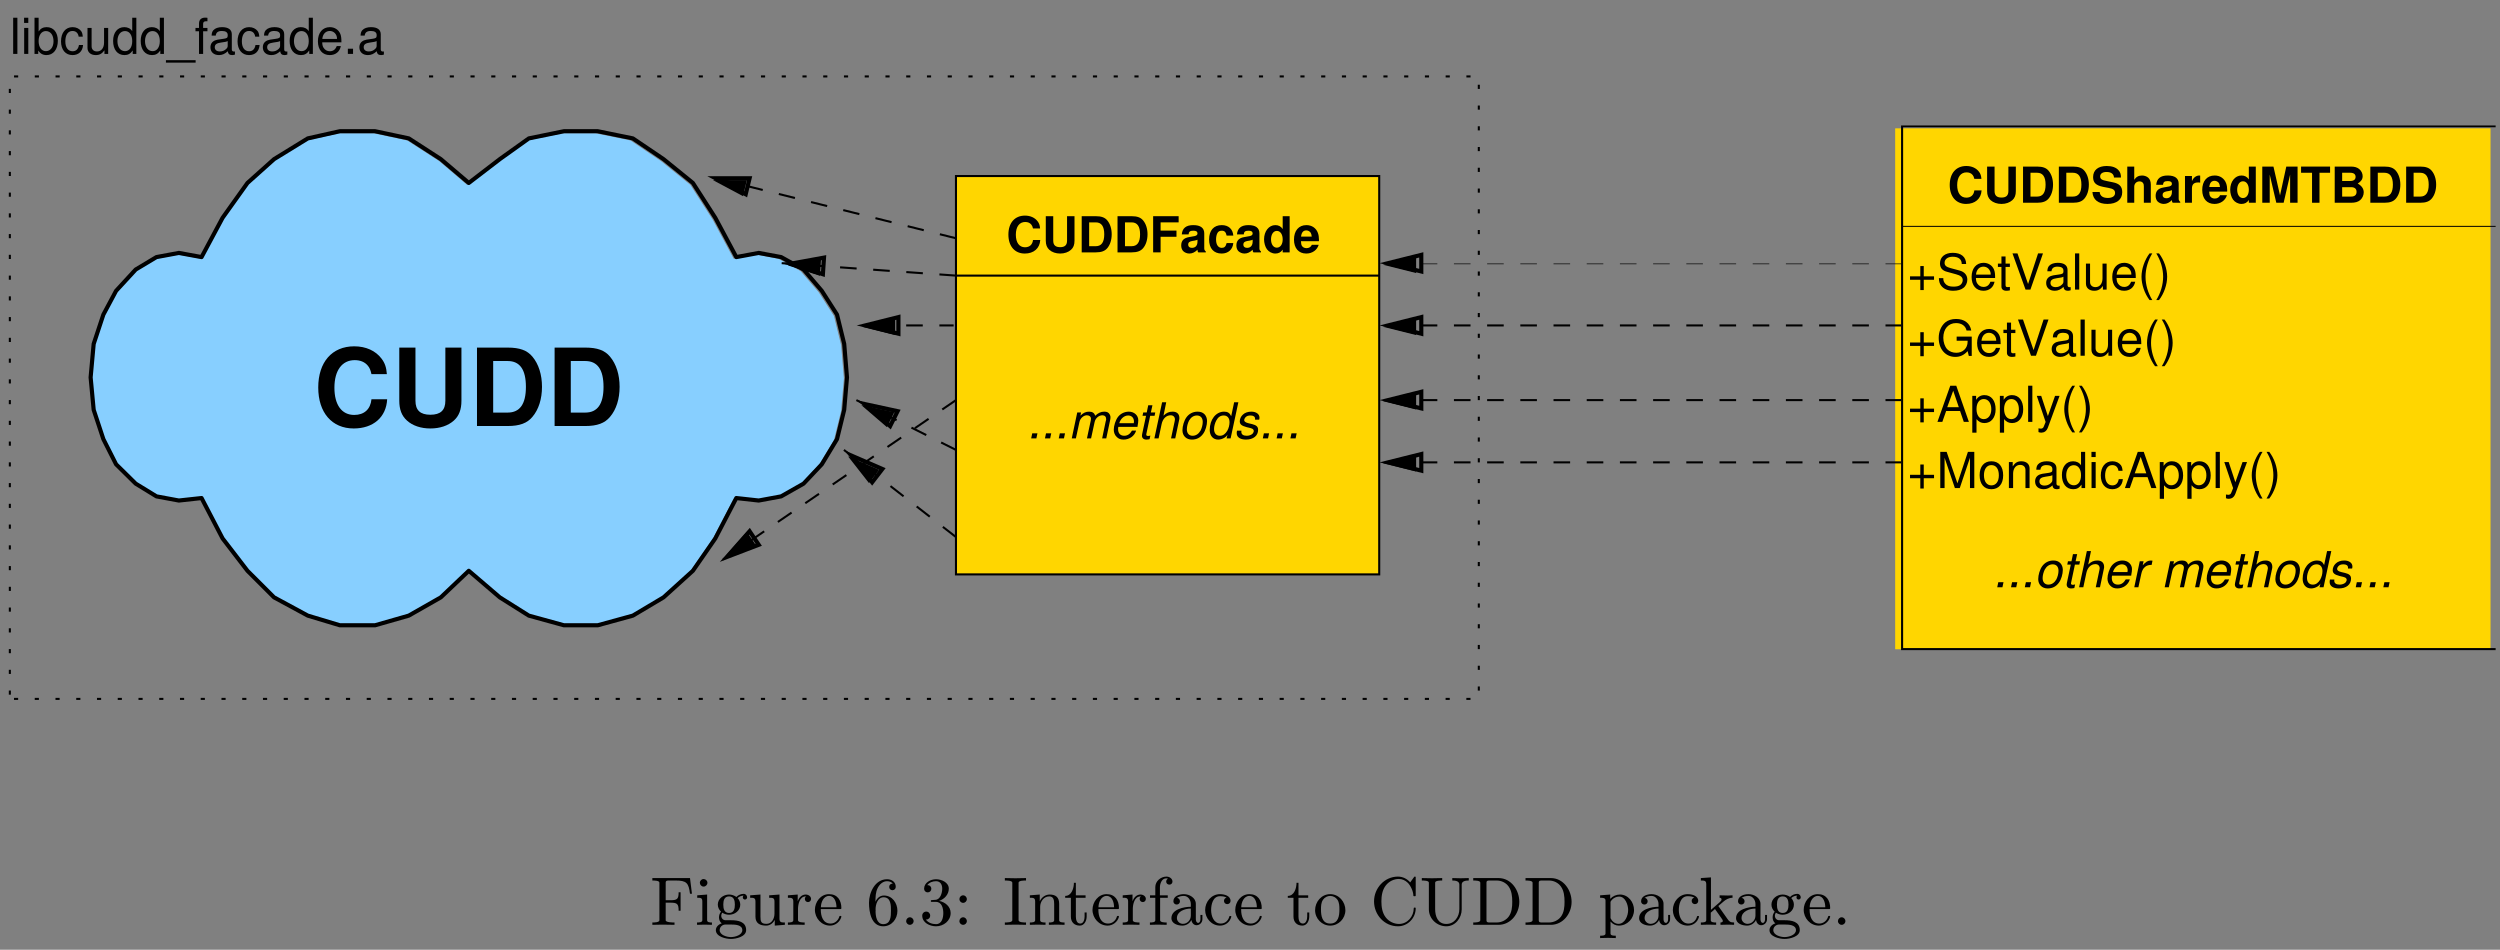 <?xml version="1.0" encoding="UTF-8"?>
<svg xmlns="http://www.w3.org/2000/svg" xmlns:xlink="http://www.w3.org/1999/xlink" width="398.466pt" height="151.37pt" viewBox="0 0 398.466 151.37" version="1.1">
<rect x="0" y="0" width="398.466" height="151.37" fill="#808080" stroke="none"/>
<defs>
<g>
<symbol overflow="visible" id="glyph0-0">
<path style="stroke:none;" d=""/>
</symbol>
<symbol overflow="visible" id="glyph0-1">
<path style="stroke:none;" d="M 11.688 -8.266 C 11.609 -9.344 11.375 -10.031 10.844 -10.734 C 9.891 -12 8.344 -12.703 6.484 -12.703 C 2.953 -12.703 0.75 -10.188 0.75 -6.141 C 0.75 -2.125 2.938 0.391 6.406 0.391 C 9.516 0.391 11.594 -1.406 11.734 -4.266 L 9.234 -4.266 C 9.078 -2.672 8.078 -1.766 6.484 -1.766 C 4.484 -1.766 3.328 -3.375 3.328 -6.109 C 3.328 -8.859 4.547 -10.5 6.562 -10.5 C 7.453 -10.5 8.188 -10.203 8.672 -9.594 C 8.953 -9.25 9.078 -8.938 9.234 -8.266 Z M 11.688 -8.266 "/>
</symbol>
<symbol overflow="visible" id="glyph0-2">
<path style="stroke:none;" d="M 8.641 -12.5 L 8.641 -4.031 C 8.641 -2.516 7.875 -1.797 6.25 -1.797 C 4.641 -1.797 3.875 -2.516 3.875 -4.031 L 3.875 -12.5 L 1.297 -12.5 L 1.297 -4.031 C 1.297 -2.625 1.688 -1.625 2.516 -0.875 C 3.422 -0.047 4.75 0.391 6.25 0.391 C 7.766 0.391 9.078 -0.047 10 -0.875 C 10.828 -1.625 11.203 -2.625 11.203 -4.031 L 11.203 -12.5 Z M 8.641 -12.5 "/>
</symbol>
<symbol overflow="visible" id="glyph0-3">
<path style="stroke:none;" d="M 1.312 0 L 6.203 0 C 8.109 0 9.312 -0.453 10.141 -1.453 C 11.141 -2.625 11.672 -4.312 11.672 -6.25 C 11.672 -8.172 11.141 -9.875 10.141 -11.062 C 9.312 -12.062 8.125 -12.5 6.203 -12.5 L 1.312 -12.5 Z M 3.891 -2.141 L 3.891 -10.359 L 6.203 -10.359 C 8.141 -10.359 9.109 -9 9.109 -6.234 C 9.109 -3.5 8.141 -2.141 6.203 -2.141 Z M 3.891 -2.141 "/>
</symbol>
<symbol overflow="visible" id="glyph1-0">
<path style="stroke:none;" d=""/>
</symbol>
<symbol overflow="visible" id="glyph1-1">
<path style="stroke:none;" d="M 5.391 -3.812 C 5.359 -4.312 5.25 -4.625 5 -4.953 C 4.562 -5.531 3.844 -5.859 2.984 -5.859 C 1.359 -5.859 0.344 -4.703 0.344 -2.828 C 0.344 -0.984 1.359 0.188 2.953 0.188 C 4.391 0.188 5.344 -0.641 5.422 -1.969 L 4.266 -1.969 C 4.188 -1.234 3.719 -0.812 2.984 -0.812 C 2.078 -0.812 1.531 -1.562 1.531 -2.812 C 1.531 -4.094 2.094 -4.844 3.031 -4.844 C 3.438 -4.844 3.781 -4.703 4 -4.422 C 4.125 -4.266 4.188 -4.125 4.266 -3.812 Z M 5.391 -3.812 "/>
</symbol>
<symbol overflow="visible" id="glyph1-2">
<path style="stroke:none;" d="M 3.984 -5.766 L 3.984 -1.859 C 3.984 -1.156 3.625 -0.828 2.891 -0.828 C 2.141 -0.828 1.781 -1.156 1.781 -1.859 L 1.781 -5.766 L 0.594 -5.766 L 0.594 -1.859 C 0.594 -1.203 0.781 -0.75 1.156 -0.406 C 1.578 -0.031 2.188 0.188 2.891 0.188 C 3.578 0.188 4.188 -0.031 4.609 -0.406 C 5 -0.75 5.172 -1.203 5.172 -1.859 L 5.172 -5.766 Z M 3.984 -5.766 "/>
</symbol>
<symbol overflow="visible" id="glyph1-3">
<path style="stroke:none;" d="M 0.609 0 L 2.859 0 C 3.734 0 4.297 -0.203 4.688 -0.672 C 5.141 -1.203 5.391 -2 5.391 -2.891 C 5.391 -3.766 5.141 -4.547 4.688 -5.094 C 4.297 -5.562 3.75 -5.766 2.859 -5.766 L 0.609 -5.766 Z M 1.797 -0.984 L 1.797 -4.781 L 2.859 -4.781 C 3.75 -4.781 4.203 -4.156 4.203 -2.875 C 4.203 -1.609 3.75 -0.984 2.859 -0.984 Z M 1.797 -0.984 "/>
</symbol>
<symbol overflow="visible" id="glyph1-4">
<path style="stroke:none;" d="M 1.766 -2.484 L 4.297 -2.484 L 4.297 -3.469 L 1.766 -3.469 L 1.766 -4.781 L 4.641 -4.781 L 4.641 -5.766 L 0.578 -5.766 L 0.578 0 L 1.766 0 Z M 1.766 -2.484 "/>
</symbol>
<symbol overflow="visible" id="glyph1-5">
<path style="stroke:none;" d="M 4.141 -0.141 C 3.938 -0.312 3.891 -0.438 3.891 -0.656 L 3.891 -3.031 C 3.891 -3.891 3.297 -4.344 2.141 -4.344 C 0.984 -4.344 0.391 -3.844 0.312 -2.859 L 1.391 -2.859 C 1.438 -3.312 1.625 -3.453 2.172 -3.453 C 2.594 -3.453 2.812 -3.312 2.812 -3.016 C 2.812 -2.875 2.734 -2.75 2.609 -2.688 C 2.469 -2.609 2.469 -2.609 1.922 -2.516 L 1.484 -2.438 C 0.625 -2.297 0.219 -1.859 0.219 -1.094 C 0.219 -0.734 0.328 -0.438 0.516 -0.219 C 0.766 0.031 1.141 0.188 1.516 0.188 C 2 0.188 2.422 -0.031 2.812 -0.422 C 2.812 -0.203 2.844 -0.125 2.938 0 L 4.141 0 Z M 2.812 -1.719 C 2.812 -1.078 2.484 -0.719 1.922 -0.719 C 1.562 -0.719 1.328 -0.906 1.328 -1.219 C 1.328 -1.562 1.5 -1.719 1.953 -1.812 L 2.344 -1.875 C 2.625 -1.938 2.688 -1.953 2.812 -2.016 Z M 2.812 -1.719 "/>
</symbol>
<symbol overflow="visible" id="glyph1-6">
<path style="stroke:none;" d="M 4.125 -2.672 C 4.047 -3.719 3.359 -4.344 2.281 -4.344 C 1.016 -4.344 0.266 -3.5 0.266 -2.047 C 0.266 -0.641 1 0.188 2.266 0.188 C 3.312 0.188 4.031 -0.453 4.125 -1.484 L 3.062 -1.484 C 2.922 -0.922 2.703 -0.719 2.281 -0.719 C 1.719 -0.719 1.375 -1.219 1.375 -2.047 C 1.375 -2.453 1.453 -2.828 1.594 -3.078 C 1.719 -3.328 1.953 -3.453 2.281 -3.453 C 2.734 -3.453 2.938 -3.234 3.062 -2.672 Z M 4.125 -2.672 "/>
</symbol>
<symbol overflow="visible" id="glyph1-7">
<path style="stroke:none;" d="M 3.203 0 L 4.312 0 L 4.312 -5.766 L 3.203 -5.766 L 3.203 -3.719 C 2.922 -4.141 2.547 -4.344 2.031 -4.344 C 1 -4.344 0.234 -3.359 0.234 -2.078 C 0.234 -1.5 0.406 -0.906 0.688 -0.5 C 0.984 -0.094 1.5 0.188 2.031 0.188 C 2.547 0.188 2.922 -0.016 3.203 -0.438 Z M 2.266 -3.422 C 2.828 -3.422 3.203 -2.875 3.203 -2.062 C 3.203 -1.281 2.828 -0.75 2.266 -0.75 C 1.719 -0.75 1.344 -1.281 1.344 -2.078 C 1.344 -2.859 1.719 -3.422 2.266 -3.422 Z M 2.266 -3.422 "/>
</symbol>
<symbol overflow="visible" id="glyph1-8">
<path style="stroke:none;" d="M 4.141 -1.781 C 4.156 -1.875 4.156 -1.922 4.156 -1.969 C 4.156 -2.406 4.094 -2.797 3.984 -3.094 C 3.703 -3.875 3.016 -4.344 2.156 -4.344 C 0.922 -4.344 0.172 -3.453 0.172 -2.031 C 0.172 -0.656 0.922 0.188 2.125 0.188 C 3.078 0.188 3.859 -0.359 4.109 -1.203 L 3.016 -1.203 C 2.875 -0.859 2.562 -0.672 2.172 -0.672 C 1.844 -0.672 1.594 -0.797 1.438 -1.031 C 1.344 -1.188 1.297 -1.391 1.281 -1.781 Z M 1.297 -2.516 C 1.375 -3.172 1.641 -3.5 2.141 -3.5 C 2.406 -3.5 2.672 -3.359 2.828 -3.141 C 2.922 -2.984 2.969 -2.812 3 -2.516 Z M 1.297 -2.516 "/>
</symbol>
<symbol overflow="visible" id="glyph1-9">
<path style="stroke:none;" d="M 4.797 -4.016 C 4.797 -4.531 4.688 -4.891 4.391 -5.203 C 4.016 -5.625 3.375 -5.859 2.531 -5.859 C 1.156 -5.859 0.359 -5.203 0.359 -4.094 C 0.359 -3.188 0.812 -2.766 1.969 -2.531 L 2.781 -2.375 C 3.578 -2.234 3.859 -2.016 3.859 -1.547 C 3.859 -1.062 3.422 -0.766 2.703 -0.766 C 1.891 -0.766 1.453 -1.109 1.406 -1.719 L 0.25 -1.719 C 0.328 -0.484 1.172 0.188 2.641 0.188 C 4.125 0.188 5 -0.516 5 -1.688 C 5 -2.594 4.547 -3.062 3.484 -3.266 L 2.578 -3.453 C 1.734 -3.609 1.484 -3.781 1.484 -4.203 C 1.484 -4.641 1.875 -4.906 2.484 -4.906 C 3.234 -4.906 3.656 -4.594 3.688 -4.016 Z M 4.797 -4.016 "/>
</symbol>
<symbol overflow="visible" id="glyph1-10">
<path style="stroke:none;" d="M 0.531 -5.766 L 0.531 0 L 1.641 0 L 1.641 -2.562 C 1.641 -3.047 2 -3.406 2.484 -3.406 C 2.734 -3.406 2.922 -3.312 3.047 -3.141 C 3.141 -3 3.172 -2.891 3.172 -2.609 L 3.172 0 L 4.281 0 L 4.281 -2.859 C 4.281 -3.391 4.141 -3.766 3.844 -4.016 C 3.594 -4.219 3.234 -4.344 2.891 -4.344 C 2.344 -4.344 1.938 -4.125 1.641 -3.656 L 1.641 -5.766 Z M 0.531 -5.766 "/>
</symbol>
<symbol overflow="visible" id="glyph1-11">
<path style="stroke:none;" d="M 0.5 -4.266 L 0.5 0 L 1.609 0 L 1.609 -2.266 C 1.609 -2.922 1.922 -3.234 2.578 -3.234 C 2.703 -3.234 2.781 -3.234 2.922 -3.203 L 2.922 -4.328 C 2.859 -4.344 2.828 -4.344 2.797 -4.344 C 2.281 -4.344 1.844 -4.016 1.609 -3.438 L 1.609 -4.266 Z M 0.5 -4.266 "/>
</symbol>
<symbol overflow="visible" id="glyph1-12">
<path style="stroke:none;" d="M 1.703 -4.484 L 2.75 0 L 3.922 0 L 4.953 -4.484 L 4.953 0 L 6.141 0 L 6.141 -5.766 L 4.344 -5.766 L 3.344 -1.172 L 2.297 -5.766 L 0.516 -5.766 L 0.516 0 L 1.703 0 Z M 1.703 -4.484 "/>
</symbol>
<symbol overflow="visible" id="glyph1-13">
<path style="stroke:none;" d="M 3.047 -4.781 L 4.734 -4.781 L 4.734 -5.766 L 0.109 -5.766 L 0.109 -4.781 L 1.859 -4.781 L 1.859 0 L 3.047 0 Z M 3.047 -4.781 "/>
</symbol>
<symbol overflow="visible" id="glyph1-14">
<path style="stroke:none;" d="M 0.641 0 L 3.234 0 C 3.906 0 4.344 -0.125 4.703 -0.422 C 5.047 -0.719 5.266 -1.203 5.266 -1.656 C 5.266 -2.234 4.953 -2.688 4.312 -3.062 C 4.875 -3.422 5.094 -3.75 5.094 -4.25 C 5.094 -4.641 4.906 -5.062 4.578 -5.344 C 4.234 -5.641 3.828 -5.766 3.219 -5.766 L 0.641 -5.766 Z M 1.828 -4.781 L 3.125 -4.781 C 3.672 -4.781 3.969 -4.547 3.969 -4.125 C 3.969 -3.703 3.672 -3.469 3.125 -3.469 L 1.828 -3.469 Z M 1.828 -2.484 L 3.25 -2.484 C 3.828 -2.484 4.125 -2.219 4.125 -1.734 C 4.125 -1.25 3.828 -0.984 3.25 -0.984 L 1.828 -0.984 Z M 1.828 -2.484 "/>
</symbol>
<symbol overflow="visible" id="glyph2-0">
<path style="stroke:none;" d=""/>
</symbol>
<symbol overflow="visible" id="glyph2-1">
<path style="stroke:none;" d="M 1.688 -0.812 L 0.859 -0.812 L 0.688 0 L 1.516 0 Z M 1.688 -0.812 "/>
</symbol>
<symbol overflow="visible" id="glyph2-2">
<path style="stroke:none;" d="M 1.438 -4.141 L 0.562 0 L 1.219 0 L 1.781 -2.594 C 1.906 -3.203 2.438 -3.688 2.969 -3.688 C 3.359 -3.688 3.625 -3.469 3.625 -3.141 C 3.625 -3.062 3.609 -2.953 3.594 -2.859 L 2.984 0 L 3.641 0 L 4.203 -2.594 C 4.328 -3.219 4.875 -3.688 5.438 -3.688 C 5.812 -3.688 6.047 -3.469 6.047 -3.078 C 6.047 -2.969 6.047 -2.969 5.969 -2.703 L 5.406 0 L 6.062 0 L 6.688 -2.953 C 6.719 -3.031 6.734 -3.297 6.734 -3.391 C 6.734 -3.594 6.641 -3.812 6.484 -4 C 6.312 -4.188 6.094 -4.266 5.734 -4.266 C 5.219 -4.266 4.766 -4.062 4.297 -3.609 C 4.172 -4.047 3.859 -4.266 3.344 -4.266 C 2.812 -4.266 2.438 -4.109 1.938 -3.625 L 2.047 -4.141 Z M 1.438 -4.141 "/>
</symbol>
<symbol overflow="visible" id="glyph2-3">
<path style="stroke:none;" d="M 4.453 -1.844 L 4.469 -1.984 C 4.547 -2.359 4.578 -2.703 4.578 -2.906 C 4.578 -3.672 3.922 -4.266 3.078 -4.266 C 2.391 -4.266 1.719 -3.938 1.328 -3.406 C 0.953 -2.906 0.672 -2.016 0.672 -1.375 C 0.672 -0.938 0.844 -0.5 1.156 -0.219 C 1.438 0.062 1.781 0.188 2.234 0.188 C 3.172 0.188 4 -0.406 4.234 -1.25 L 3.578 -1.25 C 3.281 -0.719 2.875 -0.422 2.344 -0.422 C 1.719 -0.422 1.359 -0.812 1.359 -1.484 C 1.359 -1.656 1.375 -1.734 1.406 -1.844 Z M 1.547 -2.422 C 1.75 -3.141 2.328 -3.656 2.969 -3.656 C 3.531 -3.656 3.891 -3.266 3.891 -2.688 C 3.891 -2.594 3.875 -2.547 3.859 -2.422 Z M 1.547 -2.422 "/>
</symbol>
<symbol overflow="visible" id="glyph2-4">
<path style="stroke:none;" d="M 2.891 -4.141 L 2.188 -4.141 L 2.438 -5.281 L 1.766 -5.281 L 1.531 -4.141 L 0.969 -4.141 L 0.859 -3.609 L 1.422 -3.609 L 0.797 -0.688 C 0.781 -0.609 0.766 -0.516 0.766 -0.438 C 0.766 -0.062 1.031 0.188 1.469 0.188 C 1.625 0.188 1.875 0.156 1.984 0.125 L 2.109 -0.453 C 1.859 -0.391 1.828 -0.391 1.734 -0.391 C 1.562 -0.391 1.453 -0.469 1.453 -0.594 C 1.453 -0.625 1.453 -0.672 1.469 -0.719 L 2.078 -3.609 L 2.781 -3.609 Z M 2.891 -4.141 "/>
</symbol>
<symbol overflow="visible" id="glyph2-5">
<path style="stroke:none;" d="M 1.781 -5.766 L 0.547 0 L 1.219 0 L 1.703 -2.281 C 1.891 -3.156 2.438 -3.688 3.156 -3.688 C 3.562 -3.688 3.828 -3.422 3.828 -3.016 C 3.828 -2.922 3.828 -2.922 3.781 -2.719 L 3.203 0 L 3.875 0 L 4.5 -2.969 C 4.531 -3.078 4.531 -3.172 4.531 -3.266 C 4.531 -3.891 4.141 -4.266 3.469 -4.266 C 2.875 -4.266 2.484 -4.094 2 -3.625 L 2.438 -5.766 Z M 1.781 -5.766 "/>
</symbol>
<symbol overflow="visible" id="glyph2-6">
<path style="stroke:none;" d="M 3.031 -4.266 C 2.297 -4.266 1.656 -3.922 1.25 -3.344 C 0.891 -2.844 0.625 -1.969 0.625 -1.297 C 0.625 -0.422 1.234 0.188 2.125 0.188 C 2.891 0.188 3.484 -0.125 3.922 -0.734 C 4.297 -1.234 4.547 -2.094 4.547 -2.781 C 4.547 -3.203 4.391 -3.609 4.125 -3.875 C 3.844 -4.141 3.5 -4.266 3.031 -4.266 Z M 2.938 -3.656 C 3.516 -3.656 3.859 -3.266 3.859 -2.625 C 3.859 -2.172 3.719 -1.656 3.516 -1.25 C 3.203 -0.719 2.781 -0.422 2.234 -0.422 C 1.672 -0.422 1.328 -0.828 1.328 -1.453 C 1.328 -1.906 1.469 -2.422 1.672 -2.828 C 1.969 -3.359 2.406 -3.656 2.938 -3.656 Z M 2.938 -3.656 "/>
</symbol>
<symbol overflow="visible" id="glyph2-7">
<path style="stroke:none;" d="M 5.141 -5.766 L 4.469 -5.766 L 4 -3.547 C 3.75 -4.062 3.438 -4.266 2.875 -4.266 C 1.562 -4.266 0.578 -3.016 0.578 -1.344 C 0.578 -0.422 1.109 0.188 1.922 0.188 C 2.266 0.188 2.625 0.078 2.953 -0.125 C 3.188 -0.266 3.281 -0.375 3.406 -0.594 L 3.266 0 L 3.906 0 Z M 2.812 -3.656 C 3.391 -3.656 3.734 -3.25 3.734 -2.578 C 3.734 -2.125 3.609 -1.641 3.375 -1.219 C 3.062 -0.703 2.688 -0.422 2.203 -0.422 C 1.609 -0.422 1.266 -0.828 1.266 -1.5 C 1.266 -1.938 1.406 -2.453 1.625 -2.859 C 1.922 -3.406 2.297 -3.656 2.812 -3.656 Z M 2.812 -3.656 "/>
</symbol>
<symbol overflow="visible" id="glyph2-8">
<path style="stroke:none;" d="M 4.062 -2.984 C 4.109 -3.156 4.109 -3.219 4.109 -3.328 C 4.109 -3.875 3.578 -4.266 2.812 -4.266 C 2.25 -4.266 1.766 -4.094 1.453 -3.781 C 1.156 -3.516 0.969 -3.094 0.969 -2.734 C 0.969 -2.25 1.25 -2.016 2.062 -1.797 L 2.656 -1.656 C 2.906 -1.578 3.031 -1.531 3.094 -1.453 C 3.156 -1.375 3.203 -1.25 3.203 -1.188 C 3.203 -1.047 3.078 -0.797 2.953 -0.703 C 2.75 -0.531 2.406 -0.422 2.078 -0.422 C 1.531 -0.422 1.219 -0.641 1.219 -1.031 C 1.219 -1.078 1.219 -1.156 1.234 -1.234 L 0.531 -1.234 C 0.484 -1.047 0.484 -0.953 0.484 -0.828 C 0.484 -0.203 1.031 0.188 1.953 0.188 C 3.125 0.188 3.891 -0.422 3.891 -1.375 C 3.891 -1.844 3.641 -2.109 2.938 -2.281 L 2.344 -2.422 C 1.891 -2.531 1.672 -2.703 1.672 -2.906 C 1.672 -3.062 1.766 -3.25 1.906 -3.391 C 2.094 -3.578 2.328 -3.656 2.688 -3.656 C 3.141 -3.656 3.406 -3.469 3.406 -3.156 C 3.406 -3.109 3.406 -3.047 3.406 -2.984 Z M 4.062 -2.984 "/>
</symbol>
<symbol overflow="visible" id="glyph2-9">
<path style="stroke:none;" d="M 1.422 -4.141 L 0.547 0 L 1.203 0 L 1.672 -2.156 C 1.875 -3.109 2.438 -3.594 3.312 -3.562 L 3.453 -4.234 C 3.344 -4.25 3.281 -4.266 3.188 -4.266 C 2.734 -4.266 2.375 -4.062 1.891 -3.5 L 2.031 -4.141 Z M 1.422 -4.141 "/>
</symbol>
<symbol overflow="visible" id="glyph2-10">
<path style="stroke:none;" d=""/>
</symbol>
<symbol overflow="visible" id="glyph3-0">
<path style="stroke:none;" d=""/>
</symbol>
<symbol overflow="visible" id="glyph3-1">
<path style="stroke:none;" d="M 4.219 -2.109 L 2.578 -2.109 L 2.578 -3.75 L 2.031 -3.75 L 2.031 -2.109 L 0.391 -2.109 L 0.391 -1.562 L 2.031 -1.562 L 2.031 0.078 L 2.578 0.078 L 2.578 -1.562 L 4.219 -1.562 Z M 4.219 -2.109 "/>
</symbol>
<symbol overflow="visible" id="glyph3-2">
<path style="stroke:none;" d="M 4.719 -4.078 C 4.703 -5.203 3.922 -5.859 2.594 -5.859 C 1.344 -5.859 0.547 -5.203 0.547 -4.172 C 0.547 -3.469 0.922 -3.016 1.688 -2.828 L 3.109 -2.438 C 3.844 -2.25 4.172 -1.953 4.172 -1.516 C 4.172 -1.203 4.016 -0.891 3.766 -0.719 C 3.531 -0.547 3.172 -0.469 2.703 -0.469 C 2.078 -0.469 1.656 -0.609 1.375 -0.953 C 1.156 -1.203 1.062 -1.484 1.078 -1.828 L 0.375 -1.828 C 0.391 -1.297 0.484 -0.953 0.719 -0.641 C 1.109 -0.109 1.781 0.188 2.656 0.188 C 3.344 0.188 3.906 0.031 4.281 -0.266 C 4.672 -0.562 4.906 -1.078 4.906 -1.578 C 4.906 -2.297 4.469 -2.812 3.688 -3.031 L 2.234 -3.422 C 1.547 -3.609 1.281 -3.828 1.281 -4.266 C 1.281 -4.859 1.797 -5.234 2.578 -5.234 C 3.5 -5.234 4.016 -4.828 4.016 -4.078 Z M 4.719 -4.078 "/>
</symbol>
<symbol overflow="visible" id="glyph3-3">
<path style="stroke:none;" d="M 4.062 -1.844 C 4.062 -2.484 4.016 -2.859 3.891 -3.172 C 3.625 -3.844 2.984 -4.266 2.219 -4.266 C 1.062 -4.266 0.312 -3.375 0.312 -2.016 C 0.312 -0.656 1.031 0.188 2.203 0.188 C 3.141 0.188 3.797 -0.359 3.969 -1.25 L 3.312 -1.25 C 3.125 -0.719 2.75 -0.422 2.219 -0.422 C 1.797 -0.422 1.453 -0.609 1.219 -0.969 C 1.062 -1.203 1.016 -1.438 1 -1.844 Z M 1.016 -2.391 C 1.078 -3.156 1.547 -3.656 2.203 -3.656 C 2.859 -3.656 3.359 -3.109 3.359 -2.438 C 3.359 -2.422 3.359 -2.406 3.344 -2.391 Z M 1.016 -2.391 "/>
</symbol>
<symbol overflow="visible" id="glyph3-4">
<path style="stroke:none;" d="M 2.016 -4.141 L 1.328 -4.141 L 1.328 -5.281 L 0.672 -5.281 L 0.672 -4.141 L 0.109 -4.141 L 0.109 -3.609 L 0.672 -3.609 L 0.672 -0.469 C 0.672 -0.062 0.953 0.188 1.469 0.188 C 1.625 0.188 1.781 0.172 2.016 0.125 L 2.016 -0.422 C 1.922 -0.406 1.812 -0.391 1.688 -0.391 C 1.406 -0.391 1.328 -0.469 1.328 -0.766 L 1.328 -3.609 L 2.016 -3.609 Z M 2.016 -4.141 "/>
</symbol>
<symbol overflow="visible" id="glyph3-5">
<path style="stroke:none;" d="M 3.094 0 L 5.094 -5.766 L 4.312 -5.766 L 2.719 -0.891 L 1.031 -5.766 L 0.234 -5.766 L 2.312 0 Z M 3.094 0 "/>
</symbol>
<symbol overflow="visible" id="glyph3-6">
<path style="stroke:none;" d="M 4.234 -0.391 C 4.156 -0.375 4.125 -0.375 4.094 -0.375 C 3.859 -0.375 3.734 -0.484 3.734 -0.703 L 3.734 -3.125 C 3.734 -3.859 3.188 -4.266 2.172 -4.266 C 1.578 -4.266 1.078 -4.094 0.797 -3.781 C 0.609 -3.562 0.531 -3.328 0.516 -2.922 L 1.172 -2.922 C 1.234 -3.422 1.531 -3.656 2.156 -3.656 C 2.75 -3.656 3.078 -3.438 3.078 -3.031 L 3.078 -2.859 C 3.078 -2.578 2.906 -2.469 2.391 -2.406 C 1.453 -2.281 1.312 -2.25 1.062 -2.156 C 0.578 -1.953 0.328 -1.578 0.328 -1.047 C 0.328 -0.297 0.859 0.188 1.688 0.188 C 2.219 0.188 2.625 0 3.094 -0.422 C 3.141 -0.016 3.359 0.188 3.781 0.188 C 3.906 0.188 4.016 0.172 4.234 0.109 Z M 3.078 -1.297 C 3.078 -1.078 3.016 -0.953 2.812 -0.766 C 2.547 -0.516 2.219 -0.391 1.828 -0.391 C 1.328 -0.391 1.016 -0.641 1.016 -1.062 C 1.016 -1.5 1.312 -1.719 2.016 -1.812 C 2.719 -1.906 2.859 -1.938 3.078 -2.047 Z M 3.078 -1.297 "/>
</symbol>
<symbol overflow="visible" id="glyph3-7">
<path style="stroke:none;" d="M 1.203 -5.766 L 0.531 -5.766 L 0.531 0 L 1.203 0 Z M 1.203 -5.766 "/>
</symbol>
<symbol overflow="visible" id="glyph3-8">
<path style="stroke:none;" d="M 3.812 0 L 3.812 -4.141 L 3.156 -4.141 L 3.156 -1.797 C 3.156 -0.953 2.719 -0.391 2.031 -0.391 C 1.5 -0.391 1.172 -0.719 1.172 -1.203 L 1.172 -4.141 L 0.516 -4.141 L 0.516 -0.953 C 0.516 -0.266 1.031 0.188 1.828 0.188 C 2.438 0.188 2.828 -0.031 3.219 -0.578 L 3.219 0 Z M 3.812 0 "/>
</symbol>
<symbol overflow="visible" id="glyph3-9">
<path style="stroke:none;" d="M 1.859 -5.766 C 1.078 -4.734 0.578 -3.281 0.578 -2.047 C 0.578 -0.797 1.078 0.641 1.859 1.672 L 2.297 1.672 C 1.609 0.547 1.219 -0.781 1.219 -2.047 C 1.219 -3.312 1.609 -4.641 2.297 -5.766 Z M 1.859 -5.766 "/>
</symbol>
<symbol overflow="visible" id="glyph3-10">
<path style="stroke:none;" d="M 0.734 1.672 C 1.531 0.641 2.031 -0.797 2.031 -2.047 C 2.031 -3.281 1.531 -4.734 0.734 -5.766 L 0.297 -5.766 C 1 -4.641 1.391 -3.312 1.391 -2.047 C 1.391 -0.781 1 0.547 0.297 1.672 Z M 0.734 1.672 "/>
</symbol>
<symbol overflow="visible" id="glyph3-11">
<path style="stroke:none;" d="M 5.609 -3.047 L 3.203 -3.047 L 3.203 -2.391 L 4.953 -2.391 L 4.953 -2.234 C 4.953 -1.203 4.203 -0.469 3.141 -0.469 C 2.562 -0.469 2.031 -0.688 1.688 -1.047 C 1.312 -1.469 1.078 -2.156 1.078 -2.859 C 1.078 -4.281 1.891 -5.203 3.109 -5.203 C 3.984 -5.203 4.625 -4.766 4.781 -4.016 L 5.531 -4.016 C 5.328 -5.188 4.438 -5.859 3.109 -5.859 C 2.406 -5.859 1.844 -5.672 1.391 -5.312 C 0.734 -4.75 0.344 -3.859 0.344 -2.828 C 0.344 -1.047 1.438 0.188 2.984 0.188 C 3.766 0.188 4.391 -0.109 4.953 -0.734 L 5.141 0.031 L 5.609 0.031 Z M 5.609 -3.047 "/>
</symbol>
<symbol overflow="visible" id="glyph3-12">
<path style="stroke:none;" d="M 3.75 -1.734 L 4.344 0 L 5.156 0 L 3.141 -5.766 L 2.188 -5.766 L 0.141 0 L 0.922 0 L 1.531 -1.734 Z M 3.547 -2.344 L 1.703 -2.344 L 2.656 -4.969 Z M 3.547 -2.344 "/>
</symbol>
<symbol overflow="visible" id="glyph3-13">
<path style="stroke:none;" d="M 0.422 1.719 L 1.094 1.719 L 1.094 -0.438 C 1.438 -0.016 1.828 0.188 2.359 0.188 C 3.438 0.188 4.141 -0.688 4.141 -2 C 4.141 -3.391 3.453 -4.266 2.359 -4.266 C 1.797 -4.266 1.344 -4.016 1.031 -3.516 L 1.031 -4.141 L 0.422 -4.141 Z M 2.25 -3.641 C 2.969 -3.641 3.453 -3 3.453 -2.016 C 3.453 -1.078 2.969 -0.438 2.25 -0.438 C 1.547 -0.438 1.094 -1.062 1.094 -2.047 C 1.094 -3.016 1.547 -3.641 2.25 -3.641 Z M 2.25 -3.641 "/>
</symbol>
<symbol overflow="visible" id="glyph3-14">
<path style="stroke:none;" d="M 3.062 -4.141 L 1.922 -0.922 L 0.859 -4.141 L 0.156 -4.141 L 1.562 0.016 L 1.297 0.672 C 1.203 0.969 1.047 1.078 0.781 1.078 C 0.688 1.078 0.562 1.062 0.422 1.031 L 0.422 1.625 C 0.562 1.688 0.703 1.719 0.875 1.719 C 1.078 1.719 1.312 1.656 1.484 1.531 C 1.688 1.375 1.812 1.203 1.938 0.875 L 3.781 -4.141 Z M 3.062 -4.141 "/>
</symbol>
<symbol overflow="visible" id="glyph3-15">
<path style="stroke:none;" d="M 3.703 0 L 5.328 -4.828 L 5.328 0 L 6.016 0 L 6.016 -5.766 L 5 -5.766 L 3.328 -0.75 L 1.609 -5.766 L 0.594 -5.766 L 0.594 0 L 1.281 0 L 1.281 -4.828 L 2.922 0 Z M 3.703 0 "/>
</symbol>
<symbol overflow="visible" id="glyph3-16">
<path style="stroke:none;" d="M 2.156 -4.266 C 0.984 -4.266 0.281 -3.438 0.281 -2.047 C 0.281 -0.641 0.984 0.188 2.156 0.188 C 3.328 0.188 4.031 -0.641 4.031 -2.016 C 4.031 -3.438 3.344 -4.266 2.156 -4.266 Z M 2.156 -3.656 C 2.906 -3.656 3.344 -3.047 3.344 -2.016 C 3.344 -1.047 2.891 -0.422 2.156 -0.422 C 1.422 -0.422 0.969 -1.031 0.969 -2.047 C 0.969 -3.031 1.422 -3.656 2.156 -3.656 Z M 2.156 -3.656 "/>
</symbol>
<symbol overflow="visible" id="glyph3-17">
<path style="stroke:none;" d="M 0.547 -4.141 L 0.547 0 L 1.219 0 L 1.219 -2.281 C 1.219 -3.125 1.656 -3.688 2.344 -3.688 C 2.859 -3.688 3.188 -3.375 3.188 -2.875 L 3.188 0 L 3.844 0 L 3.844 -3.125 C 3.844 -3.812 3.344 -4.266 2.531 -4.266 C 1.922 -4.266 1.531 -4.031 1.156 -3.453 L 1.156 -4.141 Z M 0.547 -4.141 "/>
</symbol>
<symbol overflow="visible" id="glyph3-18">
<path style="stroke:none;" d="M 3.906 -5.766 L 3.25 -5.766 L 3.25 -3.625 C 2.984 -4.047 2.531 -4.266 1.984 -4.266 C 0.906 -4.266 0.203 -3.406 0.203 -2.078 C 0.203 -0.688 0.891 0.188 2.016 0.188 C 2.578 0.188 2.969 -0.031 3.328 -0.547 L 3.328 0 L 3.906 0 Z M 2.094 -3.641 C 2.812 -3.641 3.25 -3.016 3.25 -2.031 C 3.25 -1.062 2.797 -0.438 2.109 -0.438 C 1.375 -0.438 0.891 -1.078 0.891 -2.047 C 0.891 -3 1.375 -3.641 2.094 -3.641 Z M 2.094 -3.641 "/>
</symbol>
<symbol overflow="visible" id="glyph3-19">
<path style="stroke:none;" d="M 1.188 -4.141 L 0.531 -4.141 L 0.531 0 L 1.188 0 Z M 1.188 -5.766 L 0.516 -5.766 L 0.516 -4.938 L 1.188 -4.938 Z M 1.188 -5.766 "/>
</symbol>
<symbol overflow="visible" id="glyph3-20">
<path style="stroke:none;" d="M 3.719 -2.75 C 3.688 -3.156 3.609 -3.422 3.453 -3.641 C 3.156 -4.031 2.672 -4.266 2.094 -4.266 C 0.969 -4.266 0.25 -3.375 0.25 -2 C 0.25 -0.672 0.953 0.188 2.078 0.188 C 3.062 0.188 3.688 -0.406 3.766 -1.422 L 3.109 -1.422 C 3 -0.766 2.656 -0.422 2.094 -0.422 C 1.375 -0.422 0.938 -1.016 0.938 -2 C 0.938 -3.031 1.359 -3.656 2.078 -3.656 C 2.625 -3.656 2.984 -3.328 3.062 -2.75 Z M 3.719 -2.75 "/>
</symbol>
<symbol overflow="visible" id="glyph3-21">
<path style="stroke:none;" d="M 0.422 -5.766 L 0.422 0 L 1.016 0 L 1.016 -0.531 C 1.344 -0.047 1.75 0.188 2.328 0.188 C 3.422 0.188 4.141 -0.719 4.141 -2.094 C 4.141 -3.438 3.453 -4.266 2.359 -4.266 C 1.797 -4.266 1.391 -4.047 1.078 -3.578 L 1.078 -5.766 Z M 2.234 -3.641 C 2.969 -3.641 3.453 -3 3.453 -2.016 C 3.453 -1.078 2.953 -0.438 2.234 -0.438 C 1.547 -0.438 1.078 -1.062 1.078 -2.047 C 1.078 -3.016 1.547 -3.641 2.234 -3.641 Z M 2.234 -3.641 "/>
</symbol>
<symbol overflow="visible" id="glyph3-22">
<path style="stroke:none;" d="M 4.562 1 L -0.172 1 L -0.172 1.391 L 4.562 1.391 Z M 4.562 1 "/>
</symbol>
<symbol overflow="visible" id="glyph3-23">
<path style="stroke:none;" d="M 2.047 -4.141 L 1.359 -4.141 L 1.359 -4.797 C 1.359 -5.062 1.516 -5.203 1.812 -5.203 C 1.859 -5.203 1.891 -5.203 2.047 -5.203 L 2.047 -5.75 C 1.891 -5.781 1.797 -5.781 1.672 -5.781 C 1.062 -5.781 0.703 -5.438 0.703 -4.844 L 0.703 -4.141 L 0.141 -4.141 L 0.141 -3.609 L 0.703 -3.609 L 0.703 0 L 1.359 0 L 1.359 -3.609 L 2.047 -3.609 Z M 2.047 -4.141 "/>
</symbol>
<symbol overflow="visible" id="glyph3-24">
<path style="stroke:none;" d="M 1.516 -0.828 L 0.688 -0.828 L 0.688 0 L 1.516 0 Z M 1.516 -0.828 "/>
</symbol>
<symbol overflow="visible" id="glyph4-0">
<path style="stroke:none;" d=""/>
</symbol>
<symbol overflow="visible" id="glyph4-1">
<path style="stroke:none;" d="M 0.344 0 C 0.891 0 1.422 -0.031 1.969 -0.031 C 2.609 -0.031 3.234 0 3.875 0 L 3.875 -0.375 C 3.562 -0.375 2.469 -0.375 2.469 -0.734 L 2.469 -3.531 L 3.25 -3.531 C 4.312 -3.531 4.531 -3.328 4.531 -2.25 L 4.844 -2.25 L 4.844 -5.188 L 4.531 -5.188 C 4.531 -4.125 4.312 -3.922 3.25 -3.922 L 2.469 -3.922 L 2.469 -6.719 C 2.469 -7.062 2.719 -7.062 3.031 -7.062 L 4.031 -7.062 C 5.797 -7.062 6.125 -6.688 6.344 -4.953 L 6.656 -4.953 L 6.344 -7.453 L 0.344 -7.453 L 0.344 -7.062 C 0.656 -7.062 1.469 -7.062 1.469 -6.719 L 1.469 -0.734 C 1.469 -0.375 0.656 -0.375 0.344 -0.375 Z M 0.344 0 "/>
</symbol>
<symbol overflow="visible" id="glyph4-2">
<path style="stroke:none;" d="M 0.344 0 C 0.75 0 1.156 -0.031 1.578 -0.031 C 1.953 -0.031 2.328 0 2.719 0 L 2.719 -0.375 C 2.406 -0.375 1.953 -0.375 1.953 -0.734 L 1.953 -4.828 L 0.375 -4.703 L 0.375 -4.312 C 0.938 -4.312 1.188 -4.312 1.188 -3.703 L 1.188 -0.734 C 1.188 -0.375 0.656 -0.375 0.344 -0.375 Z M 0.797 -6.703 C 0.797 -6.375 1.062 -6.094 1.391 -6.094 C 1.719 -6.094 2 -6.375 2 -6.703 C 2 -7.031 1.719 -7.297 1.391 -7.297 C 1.062 -7.297 0.797 -7.031 0.797 -6.703 Z M 0.797 -6.703 "/>
</symbol>
<symbol overflow="visible" id="glyph4-3">
<path style="stroke:none;" d="M 0.312 0.844 C 0.312 1.891 1.891 2.25 2.719 2.25 C 3.547 2.25 5.141 1.891 5.141 0.844 C 5.141 -0.531 3.812 -0.734 2.734 -0.734 L 1.844 -0.734 C 1.453 -0.734 1.172 -1.062 1.172 -1.453 C 1.172 -1.625 1.234 -1.781 1.328 -1.938 C 1.656 -1.719 2.047 -1.609 2.422 -1.609 C 3.328 -1.609 4.203 -2.25 4.203 -3.219 C 4.203 -3.594 4.047 -3.984 3.781 -4.266 C 4.031 -4.516 4.391 -4.656 4.75 -4.656 C 4.656 -4.609 4.609 -4.484 4.609 -4.375 C 4.609 -4.188 4.75 -4.031 4.953 -4.031 C 5.141 -4.031 5.297 -4.188 5.297 -4.375 C 5.297 -4.672 5.062 -4.938 4.75 -4.938 C 4.312 -4.938 3.875 -4.75 3.594 -4.438 C 3.25 -4.688 2.828 -4.828 2.422 -4.828 C 1.516 -4.828 0.625 -4.172 0.625 -3.219 C 0.625 -2.781 0.828 -2.391 1.141 -2.094 C 0.922 -1.844 0.812 -1.516 0.812 -1.188 C 0.812 -0.828 0.953 -0.453 1.25 -0.234 C 0.781 -0.094 0.312 0.312 0.312 0.844 Z M 0.922 0.844 C 0.922 0.344 1.344 -0.047 1.844 -0.047 L 2.734 -0.047 C 3.359 -0.047 4.531 -0.016 4.531 0.844 C 4.531 1.641 3.359 1.953 2.719 1.953 C 2.078 1.953 0.922 1.641 0.922 0.844 Z M 2.422 -1.891 C 1.641 -1.891 1.5 -2.578 1.5 -3.219 C 1.5 -3.844 1.641 -4.531 2.422 -4.531 C 3.203 -4.531 3.344 -3.844 3.344 -3.219 C 3.344 -2.578 3.203 -1.891 2.422 -1.891 Z M 2.422 -1.891 "/>
</symbol>
<symbol overflow="visible" id="glyph4-4">
<path style="stroke:none;" d="M 1.172 -1.297 C 1.172 -0.219 1.922 0.125 2.875 0.125 C 3.484 0.125 3.984 -0.266 4.25 -0.797 L 4.25 0.125 L 5.859 0 L 5.859 -0.375 C 5.297 -0.375 5 -0.375 5 -1 L 5 -4.828 L 3.359 -4.703 L 3.359 -4.312 C 3.922 -4.312 4.203 -4.312 4.203 -3.703 L 4.203 -1.766 C 4.203 -1.031 3.781 -0.156 2.938 -0.156 C 2.062 -0.156 1.969 -0.531 1.969 -1.297 L 1.969 -4.828 L 0.328 -4.703 L 0.328 -4.312 C 0.891 -4.312 1.172 -4.312 1.172 -3.703 Z M 1.172 -1.297 "/>
</symbol>
<symbol overflow="visible" id="glyph4-5">
<path style="stroke:none;" d="M 0.281 0 C 0.703 0 1.094 -0.031 1.516 -0.031 C 2 -0.031 2.469 0 2.953 0 L 2.953 -0.375 C 2.656 -0.375 1.891 -0.375 1.891 -0.734 L 1.891 -2.516 C 1.891 -3.281 2.156 -4.531 3.125 -4.531 C 3.156 -4.531 3.172 -4.531 3.203 -4.531 C 3.047 -4.453 2.984 -4.281 2.984 -4.125 C 2.984 -3.844 3.203 -3.625 3.484 -3.625 C 3.75 -3.625 3.969 -3.844 3.969 -4.125 C 3.969 -4.562 3.531 -4.828 3.125 -4.828 C 2.469 -4.828 2.047 -4.328 1.844 -3.75 L 1.844 -4.828 L 0.281 -4.703 L 0.281 -4.312 C 0.844 -4.312 1.141 -4.312 1.141 -3.703 L 1.141 -0.734 C 1.141 -0.375 0.594 -0.375 0.281 -0.375 Z M 0.281 0 "/>
</symbol>
<symbol overflow="visible" id="glyph4-6">
<path style="stroke:none;" d="M 2.719 0.125 C 3.562 0.125 4.312 -0.469 4.531 -1.281 C 4.531 -1.359 4.5 -1.422 4.422 -1.422 L 4.312 -1.422 C 4.266 -1.422 4.219 -1.375 4.203 -1.328 C 4.047 -0.703 3.484 -0.203 2.812 -0.203 C 1.594 -0.203 1.25 -1.391 1.25 -2.406 C 1.25 -2.438 1.25 -2.469 1.25 -2.516 L 4.422 -2.516 C 4.5 -2.516 4.531 -2.594 4.531 -2.656 C 4.531 -3.906 3.906 -4.891 2.562 -4.891 C 1.234 -4.891 0.312 -3.656 0.312 -2.391 C 0.312 -1.062 1.359 0.125 2.719 0.125 Z M 1.266 -2.797 C 1.266 -3.547 1.672 -4.609 2.562 -4.609 C 3.484 -4.609 3.75 -3.531 3.75 -2.797 Z M 1.266 -2.797 "/>
</symbol>
<symbol overflow="visible" id="glyph4-7">
<path style="stroke:none;" d="M 2.719 0.234 C 4.078 0.234 4.984 -0.938 4.984 -2.234 C 4.984 -3.484 4.156 -4.672 2.828 -4.672 C 2.188 -4.672 1.719 -4.234 1.484 -3.672 C 1.484 -4.422 1.5 -5.203 1.844 -5.875 C 2.141 -6.453 2.656 -6.953 3.328 -6.953 C 3.672 -6.953 4.031 -6.844 4.25 -6.562 C 4.219 -6.562 4.203 -6.562 4.188 -6.562 C 3.891 -6.562 3.672 -6.344 3.672 -6.047 C 3.672 -5.75 3.891 -5.516 4.188 -5.516 C 4.484 -5.516 4.719 -5.75 4.719 -6.047 C 4.719 -6.844 4.078 -7.266 3.328 -7.266 C 1.438 -7.266 0.453 -5.172 0.453 -3.516 C 0.453 -2.062 0.812 0.234 2.719 0.234 Z M 2.719 -0.109 C 1.672 -0.109 1.5 -1.406 1.5 -2.188 C 1.5 -2.219 1.516 -2.219 1.516 -2.25 C 1.5 -2.328 1.5 -2.391 1.5 -2.469 C 1.5 -3.234 1.828 -4.391 2.781 -4.391 C 3.953 -4.391 3.953 -3.094 3.953 -2.234 C 3.953 -1.344 3.922 -0.109 2.719 -0.109 Z M 2.719 -0.109 "/>
</symbol>
<symbol overflow="visible" id="glyph4-8">
<path style="stroke:none;" d="M 0.922 -0.594 C 0.922 -0.266 1.188 0 1.516 0 C 1.844 0 2.109 -0.266 2.109 -0.594 C 2.109 -0.922 1.844 -1.203 1.516 -1.203 C 1.188 -1.203 0.922 -0.922 0.922 -0.594 Z M 0.922 -0.594 "/>
</symbol>
<symbol overflow="visible" id="glyph4-9">
<path style="stroke:none;" d="M 1.031 -0.844 C 1.047 -0.844 1.062 -0.844 1.094 -0.844 C 1.453 -0.844 1.719 -1.109 1.719 -1.469 C 1.719 -1.828 1.453 -2.109 1.094 -2.109 C 0.734 -2.109 0.453 -1.828 0.453 -1.469 C 0.453 -0.328 1.656 0.234 2.656 0.234 C 3.844 0.234 4.984 -0.625 4.984 -1.891 C 4.984 -2.906 4.094 -3.641 3.141 -3.812 C 3.984 -4.094 4.688 -4.828 4.688 -5.766 C 4.688 -6.766 3.516 -7.266 2.656 -7.266 C 1.781 -7.266 0.75 -6.734 0.75 -5.75 C 0.75 -5.422 1 -5.172 1.328 -5.172 C 1.656 -5.172 1.906 -5.422 1.906 -5.75 C 1.906 -6.078 1.656 -6.328 1.328 -6.328 C 1.312 -6.328 1.281 -6.312 1.25 -6.312 C 1.562 -6.766 2.141 -6.953 2.656 -6.953 C 3.359 -6.953 3.641 -6.391 3.641 -5.766 C 3.641 -5.109 3.344 -3.984 2.516 -3.984 L 1.922 -3.938 C 1.859 -3.938 1.828 -3.891 1.828 -3.844 L 1.828 -3.75 C 1.828 -3.703 1.859 -3.656 1.922 -3.656 L 2.641 -3.656 C 3.578 -3.656 3.812 -2.625 3.812 -1.875 C 3.812 -1.141 3.594 -0.109 2.656 -0.109 C 2.047 -0.109 1.391 -0.328 1.031 -0.844 Z M 1.031 -0.844 "/>
</symbol>
<symbol overflow="visible" id="glyph4-10">
<path style="stroke:none;" d="M 0.922 -0.594 C 0.922 -0.266 1.188 0 1.516 0 C 1.844 0 2.109 -0.266 2.109 -0.594 C 2.109 -0.922 1.844 -1.203 1.516 -1.203 C 1.188 -1.203 0.922 -0.922 0.922 -0.594 Z M 0.922 -4.094 C 0.922 -3.781 1.188 -3.5 1.516 -3.5 C 1.844 -3.5 2.109 -3.781 2.109 -4.094 C 2.109 -4.422 1.844 -4.703 1.516 -4.703 C 1.188 -4.703 0.922 -4.422 0.922 -4.094 Z M 0.922 -4.094 "/>
</symbol>
<symbol overflow="visible" id="glyph4-11">
<path style="stroke:none;" d="M 0.281 0 C 0.844 0 1.406 -0.031 1.969 -0.031 C 2.531 -0.031 3.094 0 3.656 0 L 3.656 -0.375 C 3.344 -0.375 2.469 -0.375 2.469 -0.734 L 2.469 -6.719 C 2.469 -7.062 3.344 -7.062 3.656 -7.062 L 3.656 -7.453 C 3.094 -7.453 2.531 -7.422 1.969 -7.422 C 1.406 -7.422 0.844 -7.453 0.281 -7.453 L 0.281 -7.062 C 0.594 -7.062 1.469 -7.062 1.469 -6.719 L 1.469 -0.734 C 1.469 -0.375 0.594 -0.375 0.281 -0.375 Z M 0.281 0 "/>
</symbol>
<symbol overflow="visible" id="glyph4-12">
<path style="stroke:none;" d="M 0.328 0 C 0.734 0 1.156 -0.031 1.578 -0.031 C 2 -0.031 2.406 0 2.828 0 L 2.828 -0.375 C 2.516 -0.375 1.969 -0.375 1.969 -0.734 L 1.969 -2.875 C 1.969 -3.703 2.547 -4.531 3.422 -4.531 C 4.141 -4.531 4.203 -3.875 4.203 -3.312 L 4.203 -0.734 C 4.203 -0.375 3.672 -0.375 3.359 -0.375 L 3.359 0 C 3.781 0 4.188 -0.031 4.609 -0.031 C 5.031 -0.031 5.438 0 5.859 0 L 5.859 -0.375 C 5.547 -0.375 5 -0.375 5 -0.734 L 5 -3.344 C 5 -4.359 4.484 -4.828 3.484 -4.828 C 2.797 -4.828 2.188 -4.375 1.906 -3.75 L 1.906 -4.828 L 0.328 -4.703 L 0.328 -4.312 C 0.891 -4.312 1.172 -4.312 1.172 -3.703 L 1.172 -0.734 C 1.172 -0.375 0.641 -0.375 0.328 -0.375 Z M 0.328 0 "/>
</symbol>
<symbol overflow="visible" id="glyph4-13">
<path style="stroke:none;" d="M 1.109 -1.312 C 1.109 -0.438 1.656 0.125 2.531 0.125 C 3.266 0.125 3.625 -0.672 3.625 -1.312 L 3.625 -1.969 L 3.297 -1.969 L 3.297 -1.328 C 3.297 -0.906 3.156 -0.203 2.609 -0.203 C 2.016 -0.203 1.906 -0.875 1.906 -1.328 L 1.906 -4.312 L 3.453 -4.312 L 3.453 -4.703 L 1.906 -4.703 L 1.906 -6.703 L 1.594 -6.703 C 1.594 -5.875 1.25 -4.609 0.203 -4.609 L 0.203 -4.312 L 1.109 -4.312 Z M 1.109 -1.312 "/>
</symbol>
<symbol overflow="visible" id="glyph4-14">
<path style="stroke:none;" d="M 0.344 0 C 0.766 0 1.172 -0.031 1.578 -0.031 C 2.062 -0.031 2.547 0 3.016 0 L 3.016 -0.375 C 2.719 -0.375 1.969 -0.375 1.969 -0.734 L 1.969 -4.312 L 3.188 -4.312 L 3.188 -4.703 L 1.938 -4.703 L 1.938 -5.984 C 1.938 -6.547 2.234 -7.406 2.922 -7.406 C 3.031 -7.406 3.141 -7.391 3.234 -7.344 C 3.047 -7.281 2.938 -7.094 2.938 -6.891 C 2.938 -6.609 3.156 -6.406 3.453 -6.406 C 3.719 -6.406 3.938 -6.609 3.938 -6.891 C 3.938 -7.391 3.438 -7.688 2.984 -7.688 C 2.062 -7.688 1.203 -6.953 1.203 -6.016 L 1.203 -4.703 L 0.359 -4.703 L 0.359 -4.312 L 1.203 -4.312 L 1.203 -0.734 C 1.203 -0.375 0.672 -0.375 0.344 -0.375 Z M 0.344 0 "/>
</symbol>
<symbol overflow="visible" id="glyph4-15">
<path style="stroke:none;" d="M 0.438 -1.062 C 0.438 -0.172 1.469 0.125 2.188 0.125 C 2.797 0.125 3.359 -0.234 3.625 -0.781 C 3.672 -0.344 3.984 0.062 4.438 0.062 C 4.953 0.062 5.375 -0.375 5.375 -0.891 L 5.375 -1.578 L 5.062 -1.578 L 5.062 -0.891 C 5.062 -0.656 4.969 -0.312 4.703 -0.312 C 4.422 -0.312 4.328 -0.656 4.328 -0.891 L 4.328 -3.344 C 4.328 -4.312 3.297 -4.891 2.422 -4.891 C 1.719 -4.891 0.75 -4.594 0.75 -3.75 C 0.75 -3.453 0.984 -3.234 1.281 -3.234 C 1.578 -3.234 1.797 -3.453 1.797 -3.75 C 1.797 -4.016 1.609 -4.281 1.312 -4.281 C 1.609 -4.531 2.047 -4.609 2.422 -4.609 C 3.094 -4.609 3.531 -3.938 3.531 -3.312 L 3.531 -2.875 C 2.438 -2.875 0.438 -2.484 0.438 -1.062 Z M 1.312 -1.062 C 1.312 -2.172 2.625 -2.594 3.531 -2.594 L 3.531 -1.469 C 3.531 -0.766 2.984 -0.156 2.266 -0.156 C 1.766 -0.156 1.312 -0.562 1.312 -1.062 Z M 1.312 -1.062 "/>
</symbol>
<symbol overflow="visible" id="glyph4-16">
<path style="stroke:none;" d="M 2.719 0.125 C 3.594 0.125 4.297 -0.422 4.531 -1.281 C 4.531 -1.297 4.531 -1.281 4.531 -1.312 C 4.531 -1.359 4.484 -1.406 4.438 -1.406 L 4.312 -1.406 C 4.266 -1.406 4.219 -1.375 4.219 -1.344 C 4.047 -0.672 3.562 -0.203 2.844 -0.203 C 1.719 -0.203 1.312 -1.406 1.312 -2.359 C 1.312 -3.234 1.594 -4.562 2.719 -4.562 C 3.078 -4.562 3.484 -4.531 3.781 -4.328 C 3.531 -4.281 3.359 -4.078 3.359 -3.812 C 3.359 -3.516 3.594 -3.297 3.875 -3.297 C 4.172 -3.297 4.406 -3.516 4.406 -3.812 C 4.406 -4.656 3.375 -4.891 2.719 -4.891 C 1.359 -4.891 0.359 -3.672 0.359 -2.359 C 0.359 -1.047 1.375 0.125 2.719 0.125 Z M 2.719 0.125 "/>
</symbol>
<symbol overflow="visible" id="glyph4-17">
<path style="stroke:none;" d="M 2.719 0.125 C 4.062 0.125 5.141 -1 5.141 -2.328 C 5.141 -3.672 4.109 -4.891 2.719 -4.891 C 1.328 -4.891 0.312 -3.672 0.312 -2.328 C 0.312 -1 1.391 0.125 2.719 0.125 Z M 2.719 -0.203 C 1.422 -0.203 1.25 -1.453 1.25 -2.438 C 1.25 -2.984 1.266 -3.547 1.578 -4 C 1.828 -4.375 2.266 -4.609 2.719 -4.609 C 3.172 -4.609 3.609 -4.375 3.875 -4 C 4.172 -3.547 4.188 -2.984 4.188 -2.438 C 4.188 -1.453 4.031 -0.203 2.719 -0.203 Z M 2.719 -0.203 "/>
</symbol>
<symbol overflow="visible" id="glyph4-18">
<path style="stroke:none;" d="M 2.484 -1.172 C 1.922 -1.891 1.781 -2.828 1.781 -3.734 C 1.781 -4.609 1.922 -5.562 2.484 -6.281 C 2.984 -6.922 3.766 -7.312 4.562 -7.312 C 5.109 -7.312 5.594 -7.078 5.984 -6.703 C 6.453 -6.234 6.875 -5.312 6.875 -4.656 C 6.875 -4.609 6.922 -4.562 6.969 -4.562 L 7.172 -4.562 C 7.203 -4.562 7.25 -4.609 7.25 -4.656 L 7.25 -7.609 C 7.25 -7.641 7.203 -7.688 7.172 -7.688 L 7.094 -7.688 C 7.062 -7.688 7.031 -7.672 7.016 -7.656 L 6.375 -6.766 C 5.891 -7.328 5.188 -7.688 4.422 -7.688 C 2.25 -7.688 0.609 -5.828 0.609 -3.734 C 0.609 -1.609 2.25 0.234 4.422 0.234 C 5.984 0.234 7.25 -1.078 7.25 -2.641 C 7.25 -2.688 7.219 -2.75 7.172 -2.75 L 7.031 -2.75 C 6.984 -2.75 6.938 -2.703 6.938 -2.656 C 6.938 -1.344 5.953 -0.141 4.578 -0.141 C 3.781 -0.141 2.984 -0.531 2.484 -1.172 Z M 2.484 -1.172 "/>
</symbol>
<symbol overflow="visible" id="glyph4-19">
<path style="stroke:none;" d="M 1.469 -2.469 C 1.469 -0.953 2.766 0.234 4.25 0.234 C 5.688 0.234 6.703 -1.094 6.703 -2.469 L 6.703 -6.422 C 6.703 -7 7.391 -7.062 7.828 -7.062 L 7.828 -7.453 C 7.391 -7.453 6.953 -7.422 6.516 -7.422 C 6.078 -7.422 5.641 -7.453 5.203 -7.453 L 5.203 -7.062 C 5.641 -7.062 6.328 -7 6.328 -6.422 L 6.328 -2.516 C 6.328 -1.281 5.547 -0.141 4.25 -0.141 C 2.891 -0.141 2.469 -1.359 2.469 -2.516 L 2.469 -6.719 C 2.469 -7.062 3.281 -7.062 3.594 -7.062 L 3.594 -7.453 C 3.047 -7.453 2.516 -7.422 1.969 -7.422 C 1.422 -7.422 0.891 -7.453 0.344 -7.453 L 0.344 -7.062 C 0.656 -7.062 1.469 -7.062 1.469 -6.719 Z M 1.469 -2.469 "/>
</symbol>
<symbol overflow="visible" id="glyph4-20">
<path style="stroke:none;" d="M 0.359 0 L 4.391 0 C 6.344 0 7.703 -1.797 7.703 -3.656 C 7.703 -5.531 6.406 -7.453 4.391 -7.453 L 0.359 -7.453 L 0.359 -7.062 C 0.672 -7.062 1.484 -7.062 1.484 -6.719 L 1.484 -0.734 C 1.484 -0.375 0.672 -0.375 0.359 -0.375 Z M 2.469 -0.734 L 2.469 -6.719 C 2.469 -7.062 2.719 -7.062 3.016 -7.062 L 4.094 -7.062 C 4.844 -7.062 5.562 -6.719 6 -6.109 C 6.5 -5.406 6.578 -4.516 6.578 -3.656 C 6.578 -2.828 6.5 -1.969 6 -1.297 C 5.547 -0.703 4.828 -0.375 4.094 -0.375 L 3.016 -0.375 C 2.719 -0.375 2.469 -0.375 2.469 -0.734 Z M 2.469 -0.734 "/>
</symbol>
<symbol overflow="visible" id="glyph4-21">
<path style="stroke:none;" d="M 0.281 2.109 C 0.703 2.109 1.109 2.078 1.531 2.078 C 1.953 2.078 2.359 2.109 2.781 2.109 L 2.781 1.734 C 2.469 1.734 1.938 1.734 1.938 1.391 L 1.938 -0.531 C 2.266 -0.125 2.75 0.125 3.266 0.125 C 4.625 0.125 5.688 -1.016 5.688 -2.359 C 5.688 -3.609 4.766 -4.828 3.438 -4.828 C 2.859 -4.828 2.297 -4.578 1.891 -4.141 L 1.891 -4.828 L 0.281 -4.703 L 0.281 -4.312 C 0.703 -4.312 1.141 -4.312 1.141 -3.875 L 1.141 1.391 C 1.141 1.734 0.594 1.734 0.281 1.734 Z M 1.938 -1.062 L 1.938 -3.672 C 2.219 -4.172 2.75 -4.5 3.328 -4.5 C 4.312 -4.5 4.75 -3.156 4.75 -2.359 C 4.75 -1.469 4.25 -0.156 3.203 -0.156 C 2.641 -0.156 2.172 -0.562 1.938 -1.062 Z M 1.938 -1.062 "/>
</symbol>
<symbol overflow="visible" id="glyph4-22">
<path style="stroke:none;" d="M 0.281 0 C 0.688 0 1.094 -0.031 1.5 -0.031 C 1.906 -0.031 2.312 0 2.719 0 L 2.719 -0.375 C 2.406 -0.375 1.859 -0.375 1.859 -0.734 L 1.859 -1.938 L 2.531 -2.516 L 3.578 -1.031 C 3.672 -0.906 3.781 -0.75 3.781 -0.609 C 3.781 -0.422 3.562 -0.375 3.406 -0.375 L 3.406 0 C 3.812 0 4.219 -0.031 4.641 -0.031 C 4.969 -0.031 5.266 0 5.578 0 L 5.578 -0.375 C 4.938 -0.375 4.797 -0.531 4.453 -1.031 L 3.062 -3 L 3.844 -3.672 C 4.25 -4.031 4.75 -4.312 5.328 -4.312 L 5.328 -4.703 C 5.078 -4.703 4.859 -4.672 4.625 -4.672 C 4.172 -4.672 3.719 -4.703 3.266 -4.703 L 3.266 -4.312 C 3.422 -4.312 3.578 -4.234 3.578 -4.062 C 3.578 -3.891 3.469 -3.781 3.359 -3.672 L 1.891 -2.391 L 1.891 -7.562 L 0.281 -7.453 L 0.281 -7.062 C 0.844 -7.062 1.141 -7.062 1.141 -6.453 L 1.141 -0.734 C 1.141 -0.375 0.594 -0.375 0.281 -0.375 Z M 0.281 0 "/>
</symbol>
</g>
<clipPath id="clip1">
  <path d="M 301 20 L 397.77 20 L 397.77 104 L 301 104 Z M 301 20 "/>
</clipPath>
<clipPath id="clip2">
  <path d="M 301 36 L 397.77 36 L 397.77 37 L 301 37 Z M 301 36 "/>
</clipPath>
<clipPath id="clip3">
  <path d="M 107 23 L 157 23 L 157 43 L 107 43 Z M 107 23 "/>
</clipPath>
<clipPath id="clip4">
  <path d="M 0.918 -0.352 L 0.918 111.938 L 397.77 111.938 L 397.77 -0.352 Z M 119.043 28.715 L 111.926 26.914 L 111.309 29.461 L 118.426 31.262 L 113.641 28.715 Z M 119.043 28.715 "/>
</clipPath>
<clipPath id="clip5">
  <path d="M 135 51 L 152 51 L 152 53 L 135 53 Z M 135 51 "/>
</clipPath>
<clipPath id="clip6">
  <path d="M 0.918 -0.352 L 0.918 111.938 L 397.77 111.938 L 397.77 -0.352 Z M 142.676 50.766 L 135.34 50.766 L 135.34 53.402 L 142.676 53.402 L 137.406 52.086 Z M 142.676 50.766 "/>
</clipPath>
<clipPath id="clip7">
  <path d="M 131 59 L 157 59 L 157 77 L 131 77 Z M 131 59 "/>
</clipPath>
<clipPath id="clip8">
  <path d="M 0.918 -0.352 L 0.918 111.938 L 397.77 111.938 L 397.77 -0.352 Z M 142.547 65.703 L 136 62.453 L 134.812 64.824 L 141.359 68.078 L 137.273 64.562 Z M 142.547 65.703 "/>
</clipPath>
<clipPath id="clip9">
  <path d="M 109 59 L 157 59 L 157 95 L 109 95 Z M 109 59 "/>
</clipPath>
<clipPath id="clip10">
  <path d="M 0.918 -0.352 L 0.918 111.938 L 397.77 111.938 L 397.77 -0.352 Z M 119.043 84.77 L 112.938 88.902 L 114.43 91.098 L 120.492 86.922 L 115.441 88.855 Z M 119.043 84.77 "/>
</clipPath>
<clipPath id="clip11">
  <path d="M 129 67 L 157 67 L 157 91 L 129 91 Z M 129 67 "/>
</clipPath>
<clipPath id="clip12">
  <path d="M 0.918 -0.352 L 0.918 111.938 L 397.77 111.938 L 397.77 -0.352 Z M 140.129 74.887 L 134.285 70.406 L 132.66 72.469 L 138.504 76.996 L 135.164 72.734 Z M 140.129 74.887 "/>
</clipPath>
<clipPath id="clip13">
  <path d="M 119 37 L 157 37 L 157 49 L 119 49 Z M 119 37 "/>
</clipPath>
<clipPath id="clip14">
  <path d="M 0.918 -0.352 L 0.918 111.938 L 397.77 111.938 L 397.77 -0.352 Z M 130.859 41.32 L 123.566 40.84 L 123.348 43.43 L 130.684 43.957 L 125.543 42.289 Z M 130.859 41.32 "/>
</clipPath>
<clipPath id="clip15">
  <path d="M 1 12 L 236 12 L 236 111.938 L 1 111.938 Z M 1 12 "/>
</clipPath>
<clipPath id="clip16">
  <path d="M 218 63 L 303 63 L 303 65 L 218 65 Z M 218 63 "/>
</clipPath>
<clipPath id="clip17">
  <path d="M 0.918 -0.352 L 0.918 111.938 L 397.77 111.938 L 397.77 -0.352 Z M 225.711 62.629 L 218.375 62.629 L 218.375 65.266 L 225.711 65.266 L 220.438 63.945 Z M 225.711 62.629 "/>
</clipPath>
<clipPath id="clip18">
  <path d="M 218 73 L 303 73 L 303 74 L 218 74 Z M 218 73 "/>
</clipPath>
<clipPath id="clip19">
  <path d="M 0.918 -0.352 L 0.918 111.938 L 397.77 111.938 L 397.77 -0.352 Z M 225.711 72.516 L 218.375 72.516 L 218.375 75.148 L 225.711 75.148 L 220.438 73.832 Z M 225.711 72.516 "/>
</clipPath>
<clipPath id="clip20">
  <path d="M 218 42 L 303 42 L 303 43 L 218 43 Z M 218 42 "/>
</clipPath>
<clipPath id="clip21">
  <path d="M 0.918 -0.352 L 0.918 111.938 L 397.77 111.938 L 397.77 -0.352 Z M 225.711 40.883 L 218.375 40.883 L 218.375 43.52 L 225.711 43.52 L 220.438 42.199 Z M 225.711 40.883 "/>
</clipPath>
<clipPath id="clip22">
  <path d="M 218 51 L 303 51 L 303 53 L 218 53 Z M 218 51 "/>
</clipPath>
<clipPath id="clip23">
  <path d="M 0.918 -0.352 L 0.918 111.938 L 397.77 111.938 L 397.77 -0.352 Z M 225.711 50.766 L 218.375 50.766 L 218.375 53.402 L 225.711 53.402 L 220.438 52.086 Z M 225.711 50.766 "/>
</clipPath>
</defs>
<g id="surface1">
<path style="fill:none;stroke-width:4.724;stroke-linecap:butt;stroke-linejoin:miter;stroke:rgb(100%,100%,100%);stroke-opacity:1;stroke-miterlimit:10;" d="M 445.807 465.089 L 394.168 459.432 L 343.145 468.897 L 295.875 497.853 L 251.181 541.931 L 222.225 599.283 L 200.158 666.044 L 193.213 739.75 L 200.158 815.976 L 222.225 882.737 L 251.181 936.897 L 295.875 985.399 L 343.145 1013.739 L 394.168 1023.204 L 445.807 1013.739 L 493.694 1103.183 L 550.373 1182.546 L 610.862 1236.705 L 687.704 1283.976 L 760.738 1300.33 L 840.773 1300.33 L 917.615 1283.976 L 990.649 1236.705 L 1054.274 1182.546 L 1124.843 1236.705 L 1190.988 1283.976 L 1270.967 1300.33 L 1347.81 1300.33 L 1427.844 1283.976 L 1497.742 1236.705 L 1564.503 1182.546 L 1615.526 1103.183 L 1663.412 1013.739 L 1714.435 1023.204 L 1765.458 1013.739 L 1816.481 985.399 L 1858.039 936.897 L 1892.707 882.737 L 1909.062 815.976 L 1915.391 739.75 L 1909.062 666.044 L 1892.707 599.283 L 1858.039 541.931 L 1816.481 497.853 L 1765.458 468.897 L 1714.435 459.432 L 1663.412 465.089 L 1615.526 373.124 L 1564.503 299.418 L 1497.742 238.986 L 1427.844 197.372 L 1347.81 175.361 L 1270.967 175.361 L 1190.988 197.372 L 1124.843 238.986 L 1054.274 299.418 L 990.649 238.986 L 917.615 197.372 L 840.773 175.361 L 760.738 175.361 L 687.704 197.372 L 610.862 238.986 L 550.373 299.418 L 493.694 373.124 Z M 445.807 465.089 " transform="matrix(0.07,0,0,-0.07,0.919,111.938)"/>
<path style=" stroke:none;fill-rule:evenodd;fill:rgb(52.942%,81.177%,100%);fill-opacity:1;" d="M 32.012 79.5 L 28.41 79.895 L 24.852 79.234 L 21.555 77.215 L 18.438 74.141 L 16.418 70.141 L 14.879 65.484 L 14.395 60.344 L 14.879 55.027 L 16.418 50.371 L 18.438 46.594 L 21.555 43.211 L 24.852 41.234 L 28.41 40.574 L 32.012 41.234 L 35.352 34.996 L 39.305 29.461 L 43.523 25.684 L 48.883 22.387 L 53.977 21.246 L 59.559 21.246 L 64.918 22.387 L 70.012 25.684 L 74.449 29.461 L 79.371 25.684 L 83.984 22.387 L 89.562 21.246 L 94.922 21.246 L 100.504 22.387 L 105.379 25.684 L 110.035 29.461 L 113.594 34.996 L 116.934 41.234 L 120.492 40.574 L 124.051 41.234 L 127.609 43.211 L 130.508 46.594 L 132.926 50.371 L 134.066 55.027 L 134.508 60.344 L 134.066 65.484 L 132.926 70.141 L 130.508 74.141 L 127.609 77.215 L 124.051 79.234 L 120.492 79.895 L 116.934 79.5 L 113.594 85.914 L 110.035 91.055 L 105.379 95.27 L 100.504 98.172 L 94.922 99.707 L 89.562 99.707 L 83.984 98.172 L 79.371 95.27 L 74.449 91.055 L 70.012 95.27 L 64.918 98.172 L 59.559 99.707 L 53.977 99.707 L 48.883 98.172 L 43.523 95.27 L 39.305 91.055 L 35.352 85.914 L 32.012 79.5 "/>
<path style="fill:none;stroke-width:9.448;stroke-linecap:butt;stroke-linejoin:round;stroke:rgb(0%,0%,0%);stroke-opacity:1;stroke-miterlimit:10;" d="M 445.807 465.089 L 394.168 459.432 L 343.145 468.897 L 295.875 497.853 L 251.181 541.931 L 222.225 599.283 L 200.158 666.044 L 193.213 739.75 L 200.158 815.976 L 222.225 882.737 L 251.181 936.897 L 295.875 985.399 L 343.145 1013.739 L 394.168 1023.204 L 445.807 1013.739 L 493.694 1103.183 L 550.373 1182.546 L 610.862 1236.705 L 687.704 1283.976 L 760.738 1300.33 L 840.773 1300.33 L 917.615 1283.976 L 990.649 1236.705 L 1054.274 1182.546 L 1124.843 1236.705 L 1190.988 1283.976 L 1270.967 1300.33 L 1347.81 1300.33 L 1427.844 1283.976 L 1497.742 1236.705 L 1564.503 1182.546 L 1615.526 1103.183 L 1663.412 1013.739 L 1714.435 1023.204 L 1765.458 1013.739 L 1816.481 985.399 L 1858.039 936.897 L 1892.707 882.737 L 1909.062 815.976 L 1915.391 739.75 L 1909.062 666.044 L 1892.707 599.283 L 1858.039 541.931 L 1816.481 497.853 L 1765.458 468.897 L 1714.435 459.432 L 1663.412 465.089 L 1615.526 373.124 L 1564.503 299.418 L 1497.742 238.986 L 1427.844 197.372 L 1347.81 175.361 L 1270.967 175.361 L 1190.988 197.372 L 1124.843 238.986 L 1054.274 299.418 L 990.649 238.986 L 917.615 197.372 L 840.773 175.361 L 760.738 175.361 L 687.704 197.372 L 610.862 238.986 L 550.373 299.418 L 493.694 373.124 Z M 445.807 465.089 " transform="matrix(0.07,0,0,-0.07,0.919,111.938)"/>
<g style="fill:rgb(0%,0%,0%);fill-opacity:1;">
  <use xlink:href="#glyph0-1" x="49.973" y="67.901"/>
  <use xlink:href="#glyph0-2" x="62.344" y="67.901"/>
  <use xlink:href="#glyph0-3" x="74.714" y="67.901"/>
  <use xlink:href="#glyph0-3" x="87.085" y="67.901"/>
</g>
<path style="fill-rule:evenodd;fill:rgb(100%,83.922%,0%);fill-opacity:1;stroke-width:4.724;stroke-linecap:butt;stroke-linejoin:miter;stroke:rgb(0%,0%,0%);stroke-opacity:1;stroke-miterlimit:10;" d="M 2163.56 291.241 L 3127.283 291.241 L 3127.283 1198.284 L 2163.56 1198.284 Z M 2163.56 291.241 " transform="matrix(0.07,0,0,-0.07,0.919,111.938)"/>
<path style=" stroke:none;fill-rule:evenodd;fill:rgb(100%,83.922%,0%);fill-opacity:1;" d="M 302.066 103.484 L 396.957 103.484 L 396.957 20.453 L 302.066 20.453 Z M 302.066 103.484 "/>
<g clip-path="url(#clip1)" clip-rule="nonzero">
<path style="fill:none;stroke-width:4.724;stroke-linecap:butt;stroke-linejoin:miter;stroke:rgb(0%,0%,0%);stroke-opacity:1;stroke-miterlimit:10;" d="M 4317.836 121.202 L 5678.373 121.202 L 5678.373 1311.699 L 4317.836 1311.699 Z M 4317.836 121.202 " transform="matrix(0.07,0,0,-0.07,0.919,111.938)"/>
</g>
<path style="fill:none;stroke-width:4.724;stroke-linecap:butt;stroke-linejoin:miter;stroke:rgb(0%,0%,0%);stroke-opacity:1;stroke-miterlimit:10;" d="M 2163.56 971.565 L 3127.283 971.565 " transform="matrix(0.07,0,0,-0.07,0.919,111.938)"/>
<g clip-path="url(#clip2)" clip-rule="nonzero">
<path style="fill:none;stroke-width:4.724;stroke-linecap:butt;stroke-linejoin:miter;stroke:rgb(0%,0%,0%);stroke-opacity:1;stroke-miterlimit:10;" d="M 4317.836 1084.925 L 5678.373 1084.925 " transform="matrix(0.07,0,0,-0.07,0.919,111.938)"/>
</g>
<g clip-path="url(#clip3)" clip-rule="nonzero">
<g clip-path="url(#clip4)" clip-rule="evenodd">
<path style="fill:none;stroke-width:4.724;stroke-linecap:butt;stroke-linejoin:miter;stroke:rgb(0%,0%,0%);stroke-opacity:1;stroke-dasharray:37.794;stroke-miterlimit:10;" d="M 2163.56 1056.585 L 1596.651 1198.284 " transform="matrix(0.07,0,0,-0.07,0.919,111.938)"/>
</g>
</g>
<path style=" stroke:none;fill-rule:evenodd;fill:rgb(0%,0%,0%);fill-opacity:1;" d="M 119.043 28.715 L 113.641 28.715 L 118.426 31.262 L 119.043 28.715 "/>
<path style="fill:none;stroke-width:9.448;stroke-linecap:butt;stroke-linejoin:miter;stroke:rgb(0%,0%,0%);stroke-opacity:1;stroke-miterlimit:10;" d="M 1693.656 1193.243 L 1616.198 1193.243 L 1684.807 1156.726 Z M 1693.656 1193.243 " transform="matrix(0.07,0,0,-0.07,0.919,111.938)"/>
<g clip-path="url(#clip5)" clip-rule="nonzero">
<g clip-path="url(#clip6)" clip-rule="evenodd">
<path style="fill:none;stroke-width:4.724;stroke-linecap:butt;stroke-linejoin:miter;stroke:rgb(0%,0%,0%);stroke-opacity:1;stroke-dasharray:37.794;stroke-miterlimit:10;" d="M 2163.56 858.15 L 1936.785 858.15 " transform="matrix(0.07,0,0,-0.07,0.919,111.938)"/>
</g>
</g>
<path style=" stroke:none;fill-rule:evenodd;fill:rgb(0%,0%,0%);fill-opacity:1;" d="M 142.676 50.766 L 137.406 52.086 L 142.676 53.402 L 142.676 50.766 "/>
<path style="fill:none;stroke-width:9.448;stroke-linecap:butt;stroke-linejoin:miter;stroke:rgb(0%,0%,0%);stroke-opacity:1;stroke-miterlimit:10;" d="M 2032.502 877.08 L 1956.948 858.15 L 2032.502 839.275 Z M 2032.502 877.08 " transform="matrix(0.07,0,0,-0.07,0.919,111.938)"/>
<g clip-path="url(#clip7)" clip-rule="nonzero">
<g clip-path="url(#clip8)" clip-rule="evenodd">
<path style="fill:none;stroke-width:4.724;stroke-linecap:butt;stroke-linejoin:miter;stroke:rgb(0%,0%,0%);stroke-opacity:1;stroke-dasharray:37.794;stroke-miterlimit:10;" d="M 2163.56 574.695 L 1936.785 688.111 " transform="matrix(0.07,0,0,-0.07,0.919,111.938)"/>
</g>
</g>
<path style=" stroke:none;fill-rule:evenodd;fill:rgb(0%,0%,0%);fill-opacity:1;" d="M 142.547 65.703 L 137.273 64.562 L 141.359 68.078 L 142.547 65.703 "/>
<path style="fill:none;stroke-width:9.448;stroke-linecap:butt;stroke-linejoin:miter;stroke:rgb(0%,0%,0%);stroke-opacity:1;stroke-miterlimit:10;" d="M 2030.654 662.907 L 1955.044 679.262 L 2013.628 628.855 Z M 2030.654 662.907 " transform="matrix(0.07,0,0,-0.07,0.919,111.938)"/>
<g clip-path="url(#clip9)" clip-rule="nonzero">
<g clip-path="url(#clip10)" clip-rule="evenodd">
<path style="fill:none;stroke-width:4.724;stroke-linecap:butt;stroke-linejoin:miter;stroke:rgb(0%,0%,0%);stroke-opacity:1;stroke-dasharray:37.794;stroke-miterlimit:10;" d="M 2163.56 688.111 L 1624.991 319.581 " transform="matrix(0.07,0,0,-0.07,0.919,111.938)"/>
</g>
</g>
<path style=" stroke:none;fill-rule:evenodd;fill:rgb(0%,0%,0%);fill-opacity:1;" d="M 119.043 84.77 L 115.441 88.855 L 120.492 86.922 L 119.043 84.77 "/>
<path style="fill:none;stroke-width:9.448;stroke-linecap:butt;stroke-linejoin:miter;stroke:rgb(0%,0%,0%);stroke-opacity:1;stroke-miterlimit:10;" d="M 1693.656 389.534 L 1642.017 330.95 L 1714.435 358.674 Z M 1693.656 389.534 " transform="matrix(0.07,0,0,-0.07,0.919,111.938)"/>
<g clip-path="url(#clip11)" clip-rule="nonzero">
<g clip-path="url(#clip12)" clip-rule="evenodd">
<path style="fill:none;stroke-width:4.724;stroke-linecap:butt;stroke-linejoin:miter;stroke:rgb(0%,0%,0%);stroke-opacity:1;stroke-dasharray:37.794;stroke-miterlimit:10;" d="M 2163.56 376.26 L 1908.446 574.695 " transform="matrix(0.07,0,0,-0.07,0.919,111.938)"/>
</g>
</g>
<path style=" stroke:none;fill-rule:evenodd;fill:rgb(0%,0%,0%);fill-opacity:1;" d="M 140.129 74.887 L 135.164 72.734 L 138.504 76.996 L 140.129 74.887 "/>
<path style="fill:none;stroke-width:9.448;stroke-linecap:butt;stroke-linejoin:miter;stroke:rgb(0%,0%,0%);stroke-opacity:1;stroke-miterlimit:10;" d="M 1995.985 531.234 L 1924.8 562.094 L 1972.686 500.989 Z M 1995.985 531.234 " transform="matrix(0.07,0,0,-0.07,0.919,111.938)"/>
<g clip-path="url(#clip13)" clip-rule="nonzero">
<g clip-path="url(#clip14)" clip-rule="evenodd">
<path style="fill:none;stroke-width:4.724;stroke-linecap:butt;stroke-linejoin:miter;stroke:rgb(0%,0%,0%);stroke-opacity:1;stroke-dasharray:37.794;stroke-miterlimit:10;" d="M 2163.56 971.565 L 1766.69 999.905 " transform="matrix(0.07,0,0,-0.07,0.919,111.938)"/>
</g>
</g>
<path style=" stroke:none;fill-rule:evenodd;fill:rgb(0%,0%,0%);fill-opacity:1;" d="M 130.859 41.32 L 125.543 42.289 L 130.684 43.957 L 130.859 41.32 "/>
<path style="fill:none;stroke-width:9.448;stroke-linecap:butt;stroke-linejoin:miter;stroke:rgb(0%,0%,0%);stroke-opacity:1;stroke-miterlimit:10;" d="M 1863.079 1012.507 L 1786.853 998.617 L 1860.559 974.702 Z M 1863.079 1012.507 " transform="matrix(0.07,0,0,-0.07,0.919,111.938)"/>
<g clip-path="url(#clip15)" clip-rule="nonzero">
<path style="fill:none;stroke-width:4.724;stroke-linecap:butt;stroke-linejoin:miter;stroke:rgb(0%,0%,0%);stroke-opacity:1;stroke-dasharray:9.448,37.794;stroke-dashoffset:37.794;stroke-miterlimit:10;" d="M 9.284 7.786 L 3354.058 7.786 L 3354.058 1425.059 L 9.284 1425.059 Z M 9.284 7.786 " transform="matrix(0.07,0,0,-0.07,0.919,111.938)"/>
</g>
<g clip-path="url(#clip16)" clip-rule="nonzero">
<g clip-path="url(#clip17)" clip-rule="evenodd">
<path style="fill:none;stroke-width:4.724;stroke-linecap:butt;stroke-linejoin:miter;stroke:rgb(0%,0%,0%);stroke-opacity:1;stroke-dasharray:37.794;stroke-miterlimit:10;" d="M 4317.836 688.111 L 3127.283 688.111 " transform="matrix(0.07,0,0,-0.07,0.919,111.938)"/>
</g>
</g>
<path style=" stroke:none;fill-rule:evenodd;fill:rgb(0%,0%,0%);fill-opacity:1;" d="M 225.711 62.629 L 220.438 63.945 L 225.711 65.266 L 225.711 62.629 "/>
<path style="fill:none;stroke-width:9.448;stroke-linecap:butt;stroke-linejoin:miter;stroke:rgb(0%,0%,0%);stroke-opacity:1;stroke-miterlimit:10;" d="M 3223.056 706.985 L 3147.446 688.111 L 3223.056 669.18 Z M 3223.056 706.985 " transform="matrix(0.07,0,0,-0.07,0.919,111.938)"/>
<g clip-path="url(#clip18)" clip-rule="nonzero">
<g clip-path="url(#clip19)" clip-rule="evenodd">
<path style="fill:none;stroke-width:4.724;stroke-linecap:butt;stroke-linejoin:miter;stroke:rgb(0%,0%,0%);stroke-opacity:1;stroke-dasharray:37.794;stroke-miterlimit:10;" d="M 4317.836 546.356 L 3127.283 546.356 " transform="matrix(0.07,0,0,-0.07,0.919,111.938)"/>
</g>
</g>
<path style=" stroke:none;fill-rule:evenodd;fill:rgb(0%,0%,0%);fill-opacity:1;" d="M 225.711 72.516 L 220.438 73.832 L 225.711 75.148 L 225.711 72.516 "/>
<path style="fill:none;stroke-width:9.448;stroke-linecap:butt;stroke-linejoin:miter;stroke:rgb(0%,0%,0%);stroke-opacity:1;stroke-miterlimit:10;" d="M 3223.056 565.23 L 3147.446 546.356 L 3223.056 527.481 Z M 3223.056 565.23 " transform="matrix(0.07,0,0,-0.07,0.919,111.938)"/>
<g clip-path="url(#clip20)" clip-rule="nonzero">
<g clip-path="url(#clip21)" clip-rule="evenodd">
<path style="fill:none;stroke-width:4.724;stroke-linecap:butt;stroke-linejoin:miter;stroke:rgb(0%,0%,0%);stroke-opacity:1;stroke-dasharray:37.794;stroke-miterlimit:10;" d="M 4317.836 999.905 L 3127.283 999.905 " transform="matrix(0.07,0,0,-0.07,0.919,111.938)"/>
</g>
</g>
<path style=" stroke:none;fill-rule:evenodd;fill:rgb(0%,0%,0%);fill-opacity:1;" d="M 225.711 40.883 L 220.438 42.199 L 225.711 43.52 L 225.711 40.883 "/>
<path style="fill:none;stroke-width:9.448;stroke-linecap:butt;stroke-linejoin:miter;stroke:rgb(0%,0%,0%);stroke-opacity:1;stroke-miterlimit:10;" d="M 3223.056 1018.78 L 3147.446 999.905 L 3223.056 980.975 Z M 3223.056 1018.78 " transform="matrix(0.07,0,0,-0.07,0.919,111.938)"/>
<g clip-path="url(#clip22)" clip-rule="nonzero">
<g clip-path="url(#clip23)" clip-rule="evenodd">
<path style="fill:none;stroke-width:4.724;stroke-linecap:butt;stroke-linejoin:miter;stroke:rgb(0%,0%,0%);stroke-opacity:1;stroke-dasharray:37.794;stroke-miterlimit:10;" d="M 4317.836 858.15 L 3127.283 858.15 " transform="matrix(0.07,0,0,-0.07,0.919,111.938)"/>
</g>
</g>
<path style=" stroke:none;fill-rule:evenodd;fill:rgb(0%,0%,0%);fill-opacity:1;" d="M 225.711 50.766 L 220.438 52.086 L 225.711 53.402 L 225.711 50.766 "/>
<path style="fill:none;stroke-width:9.448;stroke-linecap:butt;stroke-linejoin:miter;stroke:rgb(0%,0%,0%);stroke-opacity:1;stroke-miterlimit:10;" d="M 3223.056 877.08 L 3147.446 858.15 L 3223.056 839.275 Z M 3223.056 877.08 " transform="matrix(0.07,0,0,-0.07,0.919,111.938)"/>
<g style="fill:rgb(0%,0%,0%);fill-opacity:1;">
  <use xlink:href="#glyph1-1" x="160.38" y="40.224"/>
  <use xlink:href="#glyph1-2" x="166.09" y="40.224"/>
  <use xlink:href="#glyph1-3" x="171.799" y="40.224"/>
  <use xlink:href="#glyph1-3" x="177.509" y="40.224"/>
  <use xlink:href="#glyph1-4" x="183.218" y="40.224"/>
  <use xlink:href="#glyph1-5" x="188.05" y="40.224"/>
  <use xlink:href="#glyph1-6" x="192.447" y="40.224"/>
  <use xlink:href="#glyph1-5" x="196.843" y="40.224"/>
  <use xlink:href="#glyph1-7" x="201.24" y="40.224"/>
  <use xlink:href="#glyph1-8" x="206.072" y="40.224"/>
</g>
<g style="fill:rgb(0%,0%,0%);fill-opacity:1;">
  <use xlink:href="#glyph2-1" x="163.666" y="69.878"/>
  <use xlink:href="#glyph2-1" x="165.864" y="69.878"/>
  <use xlink:href="#glyph2-1" x="168.063" y="69.878"/>
  <use xlink:href="#glyph2-2" x="170.261" y="69.878"/>
  <use xlink:href="#glyph2-3" x="176.848" y="69.878"/>
  <use xlink:href="#glyph2-4" x="181.245" y="69.878"/>
  <use xlink:href="#glyph2-5" x="183.443" y="69.878"/>
  <use xlink:href="#glyph2-6" x="187.84" y="69.878"/>
  <use xlink:href="#glyph2-7" x="192.237" y="69.878"/>
  <use xlink:href="#glyph2-8" x="196.634" y="69.878"/>
  <use xlink:href="#glyph2-1" x="200.588" y="69.878"/>
  <use xlink:href="#glyph2-1" x="202.786" y="69.878"/>
  <use xlink:href="#glyph2-1" x="204.984" y="69.878"/>
</g>
<g style="fill:rgb(0%,0%,0%);fill-opacity:1;">
  <use xlink:href="#glyph3-1" x="304.041" y="46.155"/>
  <use xlink:href="#glyph3-2" x="308.659" y="46.155"/>
  <use xlink:href="#glyph3-3" x="313.934" y="46.155"/>
  <use xlink:href="#glyph3-4" x="318.331" y="46.155"/>
  <use xlink:href="#glyph3-5" x="320.529" y="46.155"/>
  <use xlink:href="#glyph3-6" x="325.803" y="46.155"/>
  <use xlink:href="#glyph3-7" x="330.2" y="46.155"/>
  <use xlink:href="#glyph3-8" x="331.956" y="46.155"/>
  <use xlink:href="#glyph3-3" x="336.352" y="46.155"/>
  <use xlink:href="#glyph3-9" x="340.749" y="46.155"/>
  <use xlink:href="#glyph3-10" x="343.383" y="46.155"/>
</g>
<g style="fill:rgb(0%,0%,0%);fill-opacity:1;">
  <use xlink:href="#glyph3-1" x="304.041" y="56.698"/>
  <use xlink:href="#glyph3-11" x="308.659" y="56.698"/>
  <use xlink:href="#glyph3-3" x="314.812" y="56.698"/>
  <use xlink:href="#glyph3-4" x="319.208" y="56.698"/>
  <use xlink:href="#glyph3-5" x="321.407" y="56.698"/>
  <use xlink:href="#glyph3-6" x="326.681" y="56.698"/>
  <use xlink:href="#glyph3-7" x="331.078" y="56.698"/>
  <use xlink:href="#glyph3-8" x="332.833" y="56.698"/>
  <use xlink:href="#glyph3-3" x="337.23" y="56.698"/>
  <use xlink:href="#glyph3-9" x="341.627" y="56.698"/>
  <use xlink:href="#glyph3-10" x="344.26" y="56.698"/>
</g>
<g style="fill:rgb(0%,0%,0%);fill-opacity:1;">
  <use xlink:href="#glyph3-1" x="304.041" y="67.242"/>
  <use xlink:href="#glyph3-12" x="308.659" y="67.242"/>
  <use xlink:href="#glyph3-13" x="313.934" y="67.242"/>
  <use xlink:href="#glyph3-13" x="318.331" y="67.242"/>
  <use xlink:href="#glyph3-7" x="322.727" y="67.242"/>
  <use xlink:href="#glyph3-14" x="324.483" y="67.242"/>
  <use xlink:href="#glyph3-9" x="328.437" y="67.242"/>
  <use xlink:href="#glyph3-10" x="331.07" y="67.242"/>
</g>
<g style="fill:rgb(0%,0%,0%);fill-opacity:1;">
  <use xlink:href="#glyph3-1" x="304.041" y="77.786"/>
  <use xlink:href="#glyph3-15" x="308.659" y="77.786"/>
  <use xlink:href="#glyph3-16" x="315.246" y="77.786"/>
  <use xlink:href="#glyph3-17" x="319.643" y="77.786"/>
  <use xlink:href="#glyph3-6" x="324.04" y="77.786"/>
  <use xlink:href="#glyph3-18" x="328.437" y="77.786"/>
  <use xlink:href="#glyph3-19" x="332.833" y="77.786"/>
  <use xlink:href="#glyph3-20" x="334.589" y="77.786"/>
  <use xlink:href="#glyph3-12" x="338.543" y="77.786"/>
  <use xlink:href="#glyph3-13" x="343.817" y="77.786"/>
  <use xlink:href="#glyph3-13" x="348.214" y="77.786"/>
  <use xlink:href="#glyph3-7" x="352.611" y="77.786"/>
  <use xlink:href="#glyph3-14" x="354.366" y="77.786"/>
  <use xlink:href="#glyph3-9" x="358.32" y="77.786"/>
  <use xlink:href="#glyph3-10" x="360.954" y="77.786"/>
</g>
<g style="fill:rgb(0%,0%,0%);fill-opacity:1;">
  <use xlink:href="#glyph1-1" x="310.416" y="32.316"/>
  <use xlink:href="#glyph1-2" x="316.125" y="32.316"/>
  <use xlink:href="#glyph1-3" x="321.835" y="32.316"/>
  <use xlink:href="#glyph1-3" x="327.544" y="32.316"/>
  <use xlink:href="#glyph1-9" x="333.254" y="32.316"/>
  <use xlink:href="#glyph1-10" x="338.528" y="32.316"/>
  <use xlink:href="#glyph1-5" x="343.36" y="32.316"/>
  <use xlink:href="#glyph1-11" x="347.757" y="32.316"/>
  <use xlink:href="#glyph1-8" x="350.833" y="32.316"/>
  <use xlink:href="#glyph1-7" x="355.23" y="32.316"/>
  <use xlink:href="#glyph1-12" x="360.061" y="32.316"/>
  <use xlink:href="#glyph1-13" x="366.649" y="32.316"/>
  <use xlink:href="#glyph1-14" x="371.48" y="32.316"/>
  <use xlink:href="#glyph1-3" x="377.19" y="32.316"/>
  <use xlink:href="#glyph1-3" x="382.899" y="32.316"/>
</g>
<g style="fill:rgb(0%,0%,0%);fill-opacity:1;">
  <use xlink:href="#glyph2-1" x="317.644" y="93.602"/>
  <use xlink:href="#glyph2-1" x="319.842" y="93.602"/>
  <use xlink:href="#glyph2-1" x="322.04" y="93.602"/>
  <use xlink:href="#glyph2-6" x="324.239" y="93.602"/>
  <use xlink:href="#glyph2-4" x="328.635" y="93.602"/>
  <use xlink:href="#glyph2-5" x="330.834" y="93.602"/>
  <use xlink:href="#glyph2-3" x="335.231" y="93.602"/>
  <use xlink:href="#glyph2-9" x="339.627" y="93.602"/>
  <use xlink:href="#glyph2-10" x="342.261" y="93.602"/>
  <use xlink:href="#glyph2-2" x="344.459" y="93.602"/>
  <use xlink:href="#glyph2-3" x="351.046" y="93.602"/>
  <use xlink:href="#glyph2-4" x="355.443" y="93.602"/>
  <use xlink:href="#glyph2-5" x="357.641" y="93.602"/>
  <use xlink:href="#glyph2-6" x="362.038" y="93.602"/>
  <use xlink:href="#glyph2-7" x="366.435" y="93.602"/>
  <use xlink:href="#glyph2-8" x="370.832" y="93.602"/>
  <use xlink:href="#glyph2-1" x="374.786" y="93.602"/>
  <use xlink:href="#glyph2-1" x="376.984" y="93.602"/>
  <use xlink:href="#glyph2-1" x="379.182" y="93.602"/>
</g>
<g style="fill:rgb(0%,0%,0%);fill-opacity:1;">
  <use xlink:href="#glyph3-7" x="1.567" y="8.592"/>
  <use xlink:href="#glyph3-19" x="3.322" y="8.592"/>
  <use xlink:href="#glyph3-21" x="5.078" y="8.592"/>
  <use xlink:href="#glyph3-20" x="9.475" y="8.592"/>
  <use xlink:href="#glyph3-8" x="13.429" y="8.592"/>
  <use xlink:href="#glyph3-18" x="17.825" y="8.592"/>
  <use xlink:href="#glyph3-18" x="22.222" y="8.592"/>
  <use xlink:href="#glyph3-22" x="26.619" y="8.592"/>
  <use xlink:href="#glyph3-23" x="31.016" y="8.592"/>
  <use xlink:href="#glyph3-6" x="33.214" y="8.592"/>
  <use xlink:href="#glyph3-20" x="37.611" y="8.592"/>
  <use xlink:href="#glyph3-6" x="41.565" y="8.592"/>
  <use xlink:href="#glyph3-18" x="45.961" y="8.592"/>
  <use xlink:href="#glyph3-3" x="50.358" y="8.592"/>
  <use xlink:href="#glyph3-24" x="54.755" y="8.592"/>
  <use xlink:href="#glyph3-6" x="56.953" y="8.592"/>
</g>
<g style="fill:rgb(0%,0%,0%);fill-opacity:1;">
  <use xlink:href="#glyph4-1" x="103.632" y="147.405"/>
</g>
<g style="fill:rgb(0%,0%,0%);fill-opacity:1;">
  <use xlink:href="#glyph4-2" x="110.753" y="147.405"/>
</g>
<g style="fill:rgb(0%,0%,0%);fill-opacity:1;">
  <use xlink:href="#glyph4-3" x="113.784" y="147.405"/>
  <use xlink:href="#glyph4-4" x="119.238" y="147.405"/>
</g>
<g style="fill:rgb(0%,0%,0%);fill-opacity:1;">
  <use xlink:href="#glyph4-5" x="125.3" y="147.405"/>
</g>
<g style="fill:rgb(0%,0%,0%);fill-opacity:1;">
  <use xlink:href="#glyph4-6" x="129.573" y="147.405"/>
</g>
<g style="fill:rgb(0%,0%,0%);fill-opacity:1;">
  <use xlink:href="#glyph4-7" x="138.053" y="147.405"/>
  <use xlink:href="#glyph4-8" x="143.508" y="147.405"/>
</g>
<g style="fill:rgb(0%,0%,0%);fill-opacity:1;">
  <use xlink:href="#glyph4-9" x="146.538" y="147.405"/>
  <use xlink:href="#glyph4-10" x="151.993" y="147.405"/>
</g>
<g style="fill:rgb(0%,0%,0%);fill-opacity:1;">
  <use xlink:href="#glyph4-11" x="159.878" y="147.405"/>
</g>
<g style="fill:rgb(0%,0%,0%);fill-opacity:1;">
  <use xlink:href="#glyph4-12" x="163.817" y="147.405"/>
</g>
<g style="fill:rgb(0%,0%,0%);fill-opacity:1;">
  <use xlink:href="#glyph4-13" x="169.573" y="147.405"/>
</g>
<g style="fill:rgb(0%,0%,0%);fill-opacity:1;">
  <use xlink:href="#glyph4-6" x="173.816" y="147.405"/>
</g>
<g style="fill:rgb(0%,0%,0%);fill-opacity:1;">
  <use xlink:href="#glyph4-5" x="178.664" y="147.405"/>
</g>
<g style="fill:rgb(0%,0%,0%);fill-opacity:1;">
  <use xlink:href="#glyph4-14" x="182.937" y="147.405"/>
</g>
<g style="fill:rgb(0%,0%,0%);fill-opacity:1;">
  <use xlink:href="#glyph4-15" x="186.271" y="147.405"/>
  <use xlink:href="#glyph4-16" x="191.725" y="147.405"/>
</g>
<g style="fill:rgb(0%,0%,0%);fill-opacity:1;">
  <use xlink:href="#glyph4-6" x="196.573" y="147.405"/>
</g>
<g style="fill:rgb(0%,0%,0%);fill-opacity:1;">
  <use xlink:href="#glyph4-13" x="205.054" y="147.405"/>
</g>
<g style="fill:rgb(0%,0%,0%);fill-opacity:1;">
  <use xlink:href="#glyph4-17" x="209.296" y="147.405"/>
</g>
<g style="fill:rgb(0%,0%,0%);fill-opacity:1;">
  <use xlink:href="#glyph4-18" x="218.395" y="147.405"/>
</g>
<g style="fill:rgb(0%,0%,0%);fill-opacity:1;">
  <use xlink:href="#glyph4-19" x="226.273" y="147.405"/>
  <use xlink:href="#glyph4-20" x="234.455" y="147.405"/>
</g>
<g style="fill:rgb(0%,0%,0%);fill-opacity:1;">
  <use xlink:href="#glyph4-20" x="242.788" y="147.405"/>
</g>
<g style="fill:rgb(0%,0%,0%);fill-opacity:1;">
  <use xlink:href="#glyph4-21" x="254.755" y="147.405"/>
</g>
<g style="fill:rgb(0%,0%,0%);fill-opacity:1;">
  <use xlink:href="#glyph4-15" x="260.816" y="147.405"/>
  <use xlink:href="#glyph4-16" x="266.27" y="147.405"/>
</g>
<g style="fill:rgb(0%,0%,0%);fill-opacity:1;">
  <use xlink:href="#glyph4-22" x="270.813" y="147.405"/>
</g>
<g style="fill:rgb(0%,0%,0%);fill-opacity:1;">
  <use xlink:href="#glyph4-15" x="276.265" y="147.405"/>
  <use xlink:href="#glyph4-3" x="281.72" y="147.405"/>
  <use xlink:href="#glyph4-6" x="287.174" y="147.405"/>
</g>
<g style="fill:rgb(0%,0%,0%);fill-opacity:1;">
  <use xlink:href="#glyph4-8" x="292.022" y="147.405"/>
</g>
</g>
</svg>
